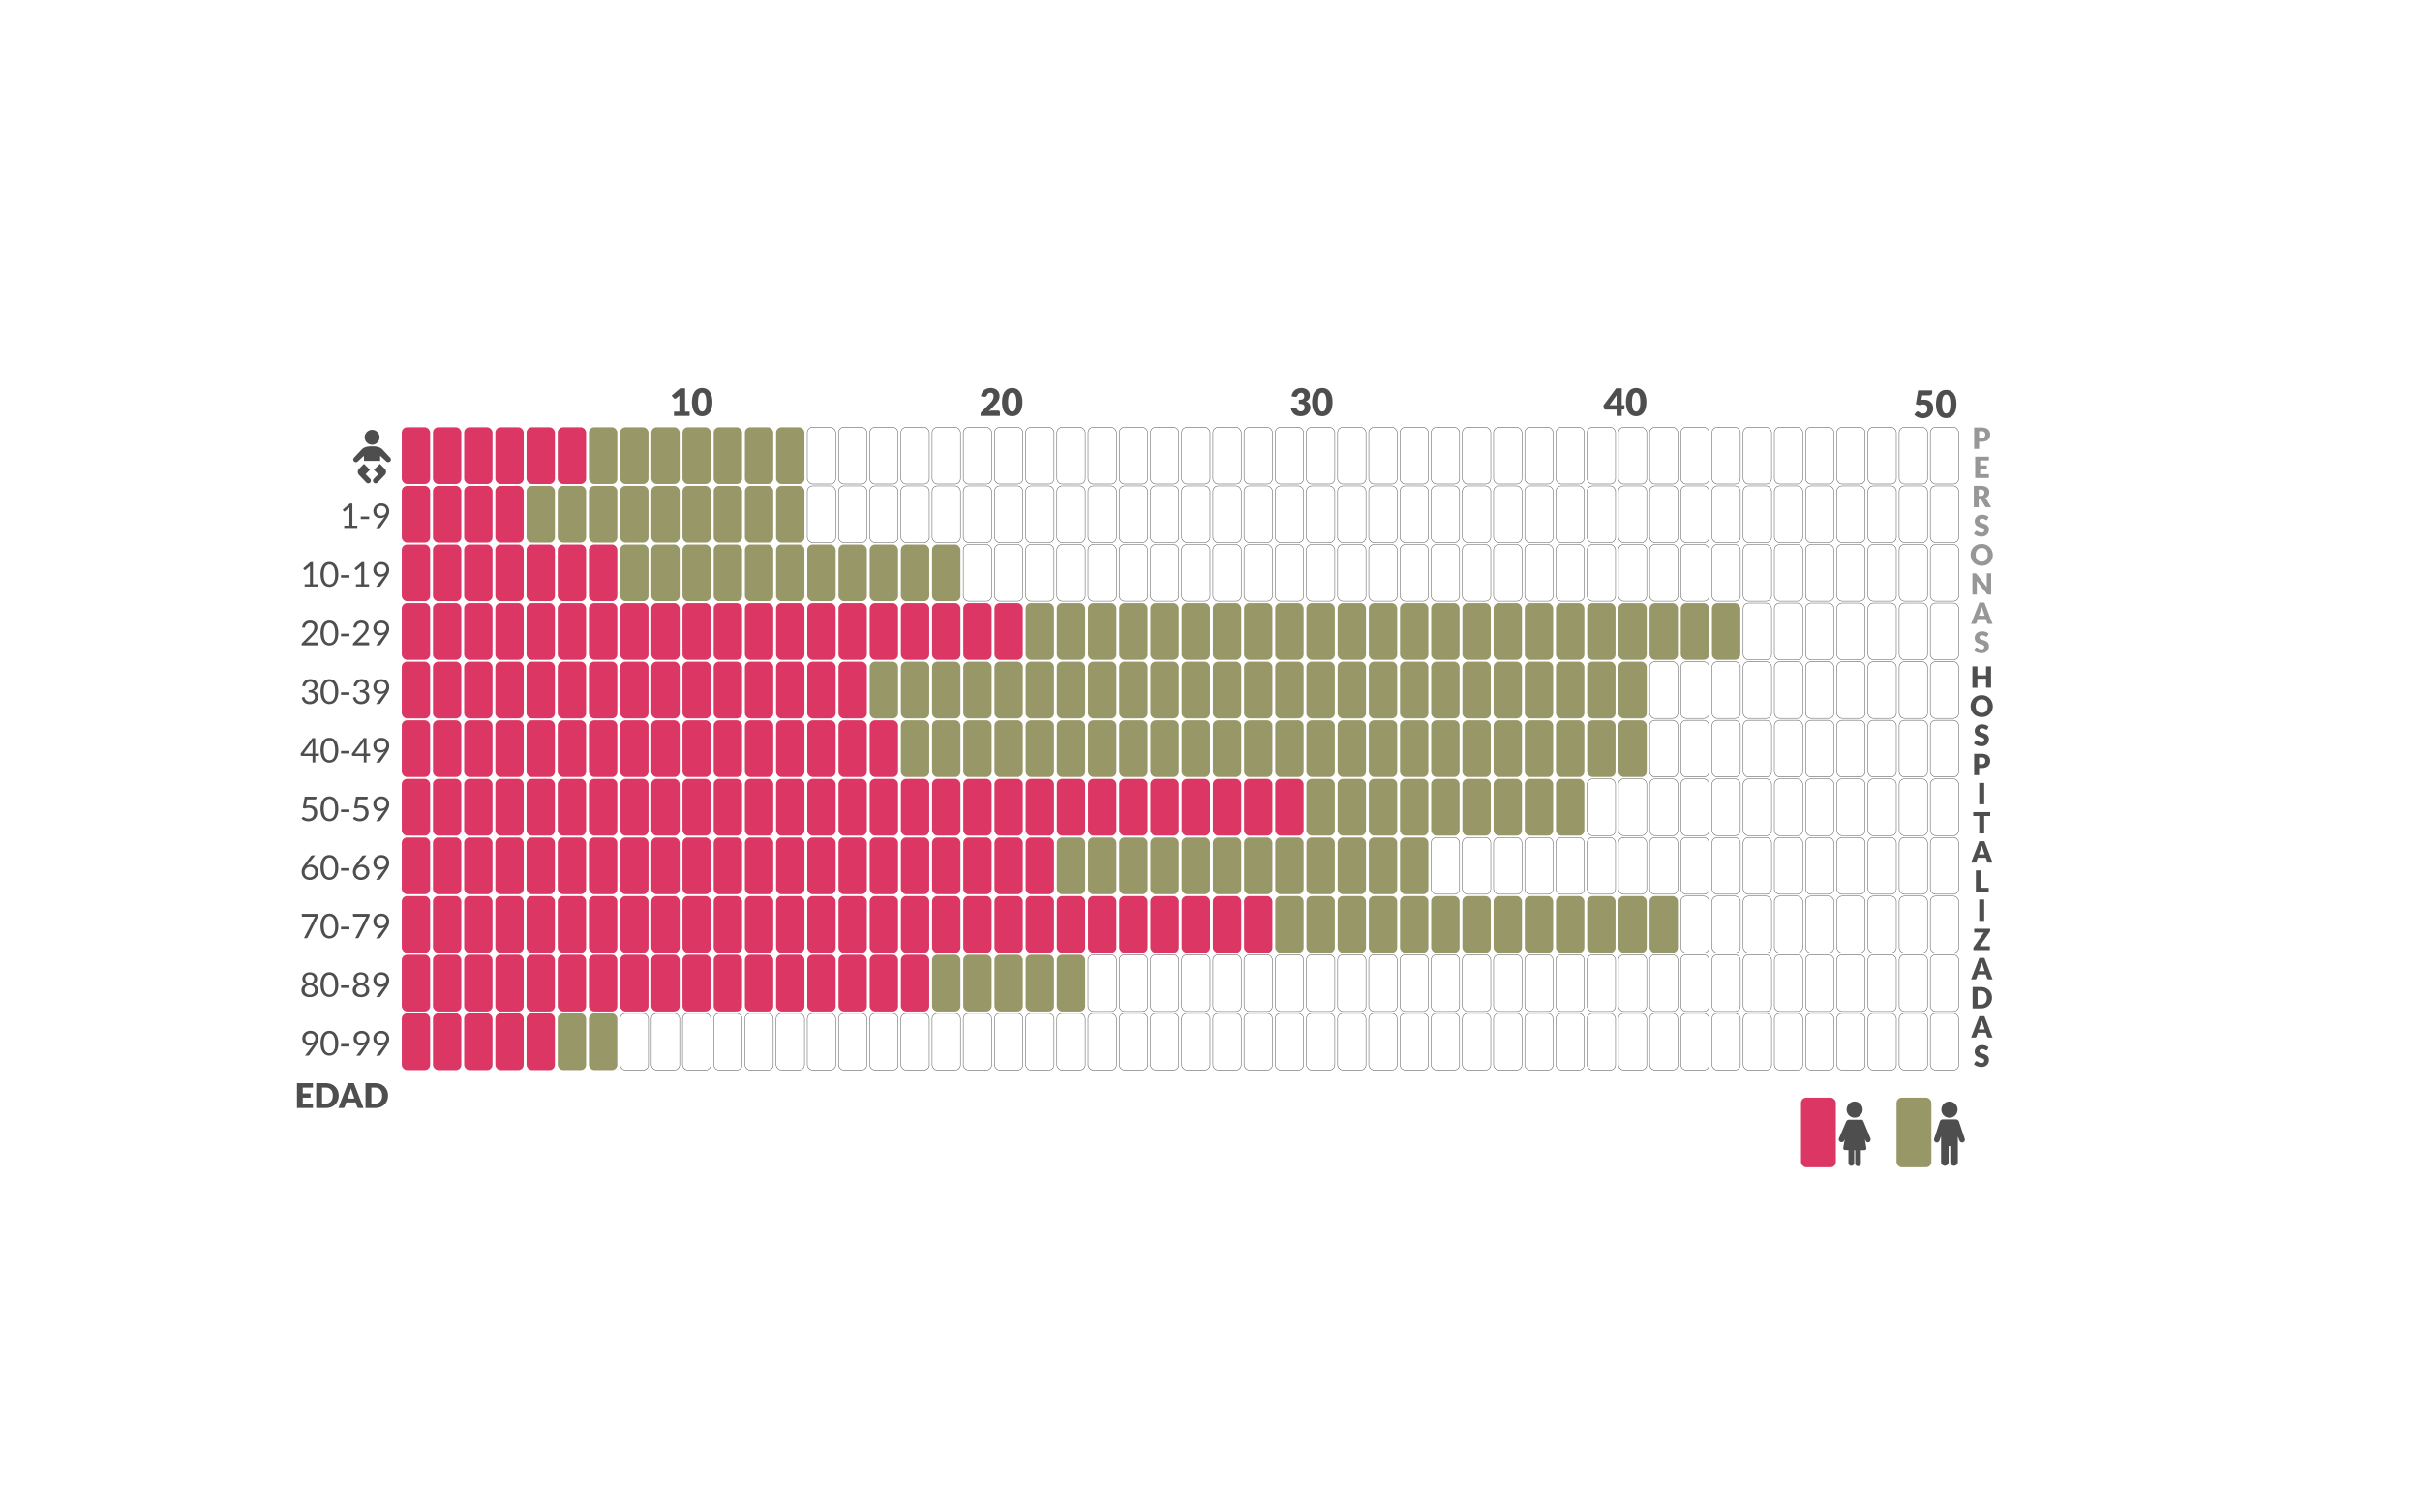 <svg id="Layer_1" data-name="Layer 1" xmlns="http://www.w3.org/2000/svg" viewBox="0 0 1280 800"><defs><style>.cls-1{fill:#db3664;}.cls-2{fill:#979768;}.cls-3{fill:none;stroke:#4e4e4e;stroke-miterlimit:10;stroke-width:0.25px;}.cls-4{fill:#4e4e4e;}.cls-5{fill:#979797;}</style></defs><title>hospitalizadoscontornos</title><rect class="cls-1" x="212.5" y="226" width="15" height="30" rx="2.83" ry="2.83"/><rect class="cls-1" x="212.5" y="257" width="15" height="30" rx="2.83" ry="2.83"/><rect class="cls-1" x="212.5" y="288" width="15" height="30" rx="2.83" ry="2.83"/><rect class="cls-1" x="212.5" y="319" width="15" height="30" rx="2.83" ry="2.83"/><rect class="cls-1" x="212.5" y="350" width="15" height="30" rx="2.83" ry="2.83"/><rect class="cls-1" x="212.5" y="381" width="15" height="30" rx="2.83" ry="2.83"/><rect class="cls-1" x="212.5" y="412" width="15" height="30" rx="2.83" ry="2.83"/><rect class="cls-1" x="212.5" y="443" width="15" height="30" rx="2.83" ry="2.83"/><rect class="cls-1" x="212.5" y="474" width="15" height="30" rx="2.83" ry="2.83"/><rect class="cls-1" x="212.5" y="505" width="15" height="30" rx="2.83" ry="2.83"/><rect class="cls-1" x="212.5" y="536" width="15" height="30" rx="2.83" ry="2.83"/><rect class="cls-1" x="229" y="226" width="15" height="30" rx="2.83" ry="2.83"/><rect class="cls-1" x="229" y="257" width="15" height="30" rx="2.83" ry="2.83"/><rect class="cls-1" x="229" y="288" width="15" height="30" rx="2.83" ry="2.83"/><rect class="cls-1" x="229" y="319" width="15" height="30" rx="2.83" ry="2.83"/><rect class="cls-1" x="229" y="350" width="15" height="30" rx="2.83" ry="2.83"/><rect class="cls-1" x="229" y="381" width="15" height="30" rx="2.83" ry="2.83"/><rect class="cls-1" x="229" y="412" width="15" height="30" rx="2.83" ry="2.83"/><rect class="cls-1" x="229" y="443" width="15" height="30" rx="2.83" ry="2.83"/><rect class="cls-1" x="229" y="474" width="15" height="30" rx="2.83" ry="2.83"/><rect class="cls-1" x="229" y="505" width="15" height="30" rx="2.83" ry="2.83"/><rect class="cls-1" x="229" y="536" width="15" height="30" rx="2.83" ry="2.83"/><rect class="cls-1" x="245.5" y="226" width="15" height="30" rx="2.83" ry="2.83"/><rect class="cls-1" x="245.5" y="257" width="15" height="30" rx="2.83" ry="2.83"/><rect class="cls-1" x="245.5" y="288" width="15" height="30" rx="2.83" ry="2.83"/><rect class="cls-1" x="245.5" y="319" width="15" height="30" rx="2.83" ry="2.83"/><rect class="cls-1" x="245.5" y="350" width="15" height="30" rx="2.83" ry="2.83"/><rect class="cls-1" x="245.5" y="381" width="15" height="30" rx="2.83" ry="2.83"/><rect class="cls-1" x="245.5" y="412" width="15" height="30" rx="2.83" ry="2.83"/><rect class="cls-1" x="245.5" y="443" width="15" height="30" rx="2.83" ry="2.83"/><rect class="cls-1" x="245.5" y="474" width="15" height="30" rx="2.83" ry="2.83"/><rect class="cls-1" x="245.5" y="505" width="15" height="30" rx="2.83" ry="2.83"/><rect class="cls-1" x="245.5" y="536" width="15" height="30" rx="2.83" ry="2.83"/><rect class="cls-1" x="262" y="226" width="15" height="30" rx="2.83" ry="2.83"/><rect class="cls-1" x="262" y="257" width="15" height="30" rx="2.83" ry="2.83"/><rect class="cls-1" x="262" y="288" width="15" height="30" rx="2.83" ry="2.83"/><rect class="cls-1" x="262" y="319" width="15" height="30" rx="2.83" ry="2.83"/><rect class="cls-1" x="262" y="350" width="15" height="30" rx="2.83" ry="2.83"/><rect class="cls-1" x="262" y="381" width="15" height="30" rx="2.83" ry="2.83"/><rect class="cls-1" x="262" y="412" width="15" height="30" rx="2.83" ry="2.83"/><rect class="cls-1" x="262" y="443" width="15" height="30" rx="2.83" ry="2.83"/><rect class="cls-1" x="262" y="474" width="15" height="30" rx="2.83" ry="2.83"/><rect class="cls-1" x="262" y="505" width="15" height="30" rx="2.83" ry="2.83"/><rect class="cls-1" x="262" y="536" width="15" height="30" rx="2.83" ry="2.83"/><rect class="cls-1" x="278.5" y="226" width="15" height="30" rx="2.83" ry="2.83"/><rect class="cls-2" x="278.5" y="257" width="15" height="30" rx="2.83" ry="2.83"/><rect class="cls-1" x="278.5" y="288" width="15" height="30" rx="2.83" ry="2.83"/><rect class="cls-1" x="278.5" y="319" width="15" height="30" rx="2.83" ry="2.83"/><rect class="cls-1" x="278.5" y="350" width="15" height="30" rx="2.83" ry="2.83"/><rect class="cls-1" x="278.5" y="381" width="15" height="30" rx="2.83" ry="2.83"/><rect class="cls-1" x="278.5" y="412" width="15" height="30" rx="2.83" ry="2.83"/><rect class="cls-1" x="278.5" y="443" width="15" height="30" rx="2.83" ry="2.83"/><rect class="cls-1" x="278.5" y="474" width="15" height="30" rx="2.83" ry="2.83"/><rect class="cls-1" x="278.5" y="505" width="15" height="30" rx="2.83" ry="2.83"/><rect class="cls-1" x="278.5" y="536" width="15" height="30" rx="2.83" ry="2.83"/><rect class="cls-1" x="295" y="226" width="15" height="30" rx="2.83" ry="2.83"/><rect class="cls-2" x="295" y="257" width="15" height="30" rx="2.83" ry="2.83"/><rect class="cls-1" x="295" y="288" width="15" height="30" rx="2.83" ry="2.83"/><rect class="cls-1" x="295" y="319" width="15" height="30" rx="2.83" ry="2.83"/><rect class="cls-1" x="295" y="350" width="15" height="30" rx="2.83" ry="2.83"/><rect class="cls-1" x="295" y="381" width="15" height="30" rx="2.83" ry="2.83"/><rect class="cls-1" x="295" y="412" width="15" height="30" rx="2.83" ry="2.83"/><rect class="cls-1" x="295" y="443" width="15" height="30" rx="2.83" ry="2.83"/><rect class="cls-1" x="295" y="474" width="15" height="30" rx="2.83" ry="2.83"/><rect class="cls-1" x="295" y="505" width="15" height="30" rx="2.83" ry="2.83"/><rect class="cls-2" x="295" y="536" width="15" height="30" rx="2.83" ry="2.83"/><rect class="cls-2" x="311.5" y="226" width="15" height="30" rx="2.83" ry="2.83"/><rect class="cls-2" x="311.5" y="257" width="15" height="30" rx="2.83" ry="2.83"/><rect class="cls-1" x="311.5" y="288" width="15" height="30" rx="2.83" ry="2.83"/><rect class="cls-1" x="311.5" y="319" width="15" height="30" rx="2.83" ry="2.83"/><rect class="cls-1" x="311.5" y="350" width="15" height="30" rx="2.83" ry="2.83"/><rect class="cls-1" x="311.5" y="381" width="15" height="30" rx="2.83" ry="2.83"/><rect class="cls-1" x="311.5" y="412" width="15" height="30" rx="2.83" ry="2.83"/><rect class="cls-1" x="311.5" y="443" width="15" height="30" rx="2.83" ry="2.83"/><rect class="cls-1" x="311.5" y="474" width="15" height="30" rx="2.83" ry="2.83"/><rect class="cls-1" x="311.5" y="505" width="15" height="30" rx="2.83" ry="2.83"/><rect class="cls-2" x="311.5" y="536" width="15" height="30" rx="2.83" ry="2.83"/><rect class="cls-2" x="328" y="226" width="15" height="30" rx="2.83" ry="2.83"/><rect class="cls-2" x="328" y="257" width="15" height="30" rx="2.83" ry="2.83"/><rect class="cls-2" x="328" y="288" width="15" height="30" rx="2.83" ry="2.83"/><rect class="cls-1" x="328" y="319" width="15" height="30" rx="2.83" ry="2.83"/><rect class="cls-1" x="328" y="350" width="15" height="30" rx="2.83" ry="2.83"/><rect class="cls-1" x="328" y="381" width="15" height="30" rx="2.83" ry="2.83"/><rect class="cls-1" x="328" y="412" width="15" height="30" rx="2.83" ry="2.83"/><rect class="cls-1" x="328" y="443" width="15" height="30" rx="2.83" ry="2.83"/><rect class="cls-1" x="328" y="474" width="15" height="30" rx="2.83" ry="2.83"/><rect class="cls-1" x="328" y="505" width="15" height="30" rx="2.83" ry="2.83"/><rect class="cls-3" x="328" y="536" width="15" height="30" rx="2.83" ry="2.83"/><rect class="cls-2" x="344.5" y="226" width="15" height="30" rx="2.83" ry="2.83"/><rect class="cls-2" x="344.5" y="257" width="15" height="30" rx="2.83" ry="2.83"/><rect class="cls-2" x="344.5" y="288" width="15" height="30" rx="2.83" ry="2.83"/><rect class="cls-1" x="344.5" y="319" width="15" height="30" rx="2.83" ry="2.83"/><rect class="cls-1" x="344.5" y="350" width="15" height="30" rx="2.83" ry="2.83"/><rect class="cls-1" x="344.5" y="381" width="15" height="30" rx="2.83" ry="2.83"/><rect class="cls-1" x="344.5" y="412" width="15" height="30" rx="2.83" ry="2.83"/><rect class="cls-1" x="344.5" y="443" width="15" height="30" rx="2.83" ry="2.83"/><rect class="cls-1" x="344.5" y="474" width="15" height="30" rx="2.83" ry="2.83"/><rect class="cls-1" x="344.5" y="505" width="15" height="30" rx="2.83" ry="2.83"/><rect class="cls-3" x="344.5" y="536" width="15" height="30" rx="2.83" ry="2.83"/><rect class="cls-2" x="361" y="226" width="15" height="30" rx="2.83" ry="2.83"/><rect class="cls-2" x="361" y="257" width="15" height="30" rx="2.83" ry="2.83"/><rect class="cls-2" x="361" y="288" width="15" height="30" rx="2.83" ry="2.83"/><rect class="cls-1" x="361" y="319" width="15" height="30" rx="2.83" ry="2.83"/><rect class="cls-1" x="361" y="350" width="15" height="30" rx="2.83" ry="2.83"/><rect class="cls-1" x="361" y="381" width="15" height="30" rx="2.83" ry="2.83"/><rect class="cls-1" x="361" y="412" width="15" height="30" rx="2.83" ry="2.83"/><rect class="cls-1" x="361" y="443" width="15" height="30" rx="2.83" ry="2.83"/><rect class="cls-1" x="361" y="474" width="15" height="30" rx="2.83" ry="2.83"/><rect class="cls-1" x="361" y="505" width="15" height="30" rx="2.83" ry="2.83"/><rect class="cls-3" x="361" y="536" width="15" height="30" rx="2.83" ry="2.83"/><rect class="cls-2" x="377.5" y="226" width="15" height="30" rx="2.83" ry="2.83"/><rect class="cls-2" x="377.5" y="257" width="15" height="30" rx="2.83" ry="2.83"/><rect class="cls-2" x="377.5" y="288" width="15" height="30" rx="2.83" ry="2.83"/><rect class="cls-1" x="377.5" y="319" width="15" height="30" rx="2.83" ry="2.83"/><rect class="cls-1" x="377.5" y="350" width="15" height="30" rx="2.83" ry="2.83"/><rect class="cls-1" x="377.5" y="381" width="15" height="30" rx="2.83" ry="2.83"/><rect class="cls-1" x="377.5" y="412" width="15" height="30" rx="2.83" ry="2.83"/><rect class="cls-1" x="377.5" y="443" width="15" height="30" rx="2.83" ry="2.83"/><rect class="cls-1" x="377.5" y="474" width="15" height="30" rx="2.83" ry="2.83"/><rect class="cls-1" x="377.5" y="505" width="15" height="30" rx="2.83" ry="2.83"/><rect class="cls-3" x="377.5" y="536" width="15" height="30" rx="2.83" ry="2.83"/><rect class="cls-2" x="394" y="226" width="15" height="30" rx="2.83" ry="2.83"/><rect class="cls-2" x="394" y="257" width="15" height="30" rx="2.83" ry="2.83"/><rect class="cls-2" x="394" y="288" width="15" height="30" rx="2.83" ry="2.83"/><rect class="cls-1" x="394" y="319" width="15" height="30" rx="2.83" ry="2.83"/><rect class="cls-1" x="394" y="350" width="15" height="30" rx="2.83" ry="2.83"/><rect class="cls-1" x="394" y="381" width="15" height="30" rx="2.83" ry="2.83"/><rect class="cls-1" x="394" y="412" width="15" height="30" rx="2.83" ry="2.83"/><rect class="cls-1" x="394" y="443" width="15" height="30" rx="2.83" ry="2.83"/><rect class="cls-1" x="394" y="474" width="15" height="30" rx="2.83" ry="2.83"/><rect class="cls-1" x="394" y="505" width="15" height="30" rx="2.83" ry="2.83"/><rect class="cls-3" x="394" y="536" width="15" height="30" rx="2.83" ry="2.83"/><rect class="cls-2" x="410.5" y="226" width="15" height="30" rx="2.83" ry="2.83"/><rect class="cls-2" x="410.5" y="257" width="15" height="30" rx="2.83" ry="2.83"/><rect class="cls-2" x="410.5" y="288" width="15" height="30" rx="2.83" ry="2.83"/><rect class="cls-1" x="410.5" y="319" width="15" height="30" rx="2.83" ry="2.83"/><rect class="cls-1" x="410.5" y="350" width="15" height="30" rx="2.83" ry="2.83"/><rect class="cls-1" x="410.5" y="381" width="15" height="30" rx="2.83" ry="2.83"/><rect class="cls-1" x="410.5" y="412" width="15" height="30" rx="2.83" ry="2.83"/><rect class="cls-1" x="410.5" y="443" width="15" height="30" rx="2.83" ry="2.83"/><rect class="cls-1" x="410.5" y="474" width="15" height="30" rx="2.83" ry="2.83"/><rect class="cls-1" x="410.5" y="505" width="15" height="30" rx="2.83" ry="2.83"/><rect class="cls-3" x="410.5" y="536" width="15" height="30" rx="2.83" ry="2.83"/><rect class="cls-3" x="427" y="226" width="15" height="30" rx="2.83" ry="2.83"/><rect class="cls-3" x="427" y="257" width="15" height="30" rx="2.83" ry="2.83"/><rect class="cls-2" x="427" y="288" width="15" height="30" rx="2.83" ry="2.83"/><rect class="cls-1" x="427" y="319" width="15" height="30" rx="2.83" ry="2.83"/><rect class="cls-1" x="427" y="350" width="15" height="30" rx="2.83" ry="2.83"/><rect class="cls-1" x="427" y="381" width="15" height="30" rx="2.83" ry="2.83"/><rect class="cls-1" x="427" y="412" width="15" height="30" rx="2.83" ry="2.83"/><rect class="cls-1" x="427" y="443" width="15" height="30" rx="2.83" ry="2.83"/><rect class="cls-1" x="427" y="474" width="15" height="30" rx="2.83" ry="2.83"/><rect class="cls-1" x="427" y="505" width="15" height="30" rx="2.83" ry="2.83"/><rect class="cls-3" x="427" y="536" width="15" height="30" rx="2.83" ry="2.83"/><rect class="cls-3" x="443.5" y="226" width="15" height="30" rx="2.83" ry="2.83"/><rect class="cls-3" x="443.5" y="257" width="15" height="30" rx="2.83" ry="2.83"/><rect class="cls-2" x="443.5" y="288" width="15" height="30" rx="2.83" ry="2.83"/><rect class="cls-1" x="443.5" y="319" width="15" height="30" rx="2.83" ry="2.83"/><rect class="cls-1" x="443.5" y="350" width="15" height="30" rx="2.83" ry="2.83"/><rect class="cls-1" x="443.5" y="381" width="15" height="30" rx="2.83" ry="2.83"/><rect class="cls-1" x="443.5" y="412" width="15" height="30" rx="2.83" ry="2.83"/><rect class="cls-1" x="443.5" y="443" width="15" height="30" rx="2.83" ry="2.83"/><rect class="cls-1" x="443.5" y="474" width="15" height="30" rx="2.83" ry="2.83"/><rect class="cls-1" x="443.5" y="505" width="15" height="30" rx="2.83" ry="2.83"/><rect class="cls-3" x="443.5" y="536" width="15" height="30" rx="2.83" ry="2.83"/><rect class="cls-3" x="460" y="226" width="15" height="30" rx="2.83" ry="2.83"/><rect class="cls-3" x="460" y="257" width="15" height="30" rx="2.83" ry="2.83"/><rect class="cls-2" x="460" y="288" width="15" height="30" rx="2.83" ry="2.83"/><rect class="cls-1" x="460" y="319" width="15" height="30" rx="2.83" ry="2.83"/><rect class="cls-2" x="460" y="350" width="15" height="30" rx="2.83" ry="2.83"/><rect class="cls-1" x="460" y="381" width="15" height="30" rx="2.83" ry="2.83"/><rect class="cls-1" x="460" y="412" width="15" height="30" rx="2.83" ry="2.83"/><rect class="cls-1" x="460" y="443" width="15" height="30" rx="2.83" ry="2.83"/><rect class="cls-1" x="460" y="474" width="15" height="30" rx="2.83" ry="2.83"/><rect class="cls-1" x="460" y="505" width="15" height="30" rx="2.83" ry="2.83"/><rect class="cls-3" x="460" y="536" width="15" height="30" rx="2.83" ry="2.83"/><rect class="cls-3" x="476.5" y="226" width="15" height="30" rx="2.83" ry="2.83"/><rect class="cls-3" x="476.5" y="257" width="15" height="30" rx="2.83" ry="2.83"/><rect class="cls-2" x="476.5" y="288" width="15" height="30" rx="2.83" ry="2.83"/><rect class="cls-1" x="476.5" y="319" width="15" height="30" rx="2.83" ry="2.83"/><rect class="cls-2" x="476.5" y="350" width="15" height="30" rx="2.83" ry="2.83"/><rect class="cls-2" x="476.5" y="381" width="15" height="30" rx="2.83" ry="2.83"/><rect class="cls-1" x="476.5" y="412" width="15" height="30" rx="2.83" ry="2.83"/><rect class="cls-1" x="476.5" y="443" width="15" height="30" rx="2.83" ry="2.83"/><rect class="cls-1" x="476.5" y="474" width="15" height="30" rx="2.83" ry="2.83"/><rect class="cls-1" x="476.5" y="505" width="15" height="30" rx="2.83" ry="2.83"/><rect class="cls-3" x="476.5" y="536" width="15" height="30" rx="2.83" ry="2.83"/><rect class="cls-3" x="493" y="226" width="15" height="30" rx="2.83" ry="2.83"/><rect class="cls-3" x="493" y="257" width="15" height="30" rx="2.83" ry="2.83"/><rect class="cls-2" x="493" y="288" width="15" height="30" rx="2.83" ry="2.83"/><rect class="cls-1" x="493" y="319" width="15" height="30" rx="2.83" ry="2.83"/><rect class="cls-2" x="493" y="350" width="15" height="30" rx="2.83" ry="2.83"/><rect class="cls-2" x="493" y="381" width="15" height="30" rx="2.83" ry="2.83"/><rect class="cls-1" x="493" y="412" width="15" height="30" rx="2.83" ry="2.83"/><rect class="cls-1" x="493" y="443" width="15" height="30" rx="2.83" ry="2.83"/><rect class="cls-1" x="493" y="474" width="15" height="30" rx="2.83" ry="2.83"/><rect class="cls-2" x="493" y="505" width="15" height="30" rx="2.83" ry="2.83"/><rect class="cls-3" x="493" y="536" width="15" height="30" rx="2.83" ry="2.83"/><rect class="cls-3" x="509.5" y="226" width="15" height="30" rx="2.83" ry="2.83"/><rect class="cls-3" x="509.5" y="257" width="15" height="30" rx="2.83" ry="2.83"/><rect class="cls-3" x="509.5" y="288" width="15" height="30" rx="2.83" ry="2.83"/><rect class="cls-1" x="509.5" y="319" width="15" height="30" rx="2.83" ry="2.83"/><rect class="cls-2" x="509.5" y="350" width="15" height="30" rx="2.83" ry="2.83"/><rect class="cls-2" x="509.5" y="381" width="15" height="30" rx="2.83" ry="2.83"/><rect class="cls-1" x="509.5" y="412" width="15" height="30" rx="2.83" ry="2.83"/><rect class="cls-1" x="509.5" y="443" width="15" height="30" rx="2.83" ry="2.83"/><rect class="cls-1" x="509.5" y="474" width="15" height="30" rx="2.83" ry="2.83"/><rect class="cls-2" x="509.5" y="505" width="15" height="30" rx="2.83" ry="2.83"/><rect class="cls-3" x="509.5" y="536" width="15" height="30" rx="2.83" ry="2.83"/><rect class="cls-3" x="526" y="226" width="15" height="30" rx="2.83" ry="2.83"/><rect class="cls-3" x="526" y="257" width="15" height="30" rx="2.83" ry="2.83"/><rect class="cls-3" x="526" y="288" width="15" height="30" rx="2.83" ry="2.83"/><rect class="cls-1" x="526" y="319" width="15" height="30" rx="2.83" ry="2.83"/><rect class="cls-2" x="526" y="350" width="15" height="30" rx="2.83" ry="2.83"/><rect class="cls-2" x="526" y="381" width="15" height="30" rx="2.83" ry="2.83"/><rect class="cls-1" x="526" y="412" width="15" height="30" rx="2.83" ry="2.83"/><rect class="cls-1" x="526" y="443" width="15" height="30" rx="2.83" ry="2.83"/><rect class="cls-1" x="526" y="474" width="15" height="30" rx="2.83" ry="2.83"/><rect class="cls-2" x="526" y="505" width="15" height="30" rx="2.83" ry="2.83"/><rect class="cls-3" x="526" y="536" width="15" height="30" rx="2.83" ry="2.83"/><rect class="cls-3" x="542.5" y="226" width="15" height="30" rx="2.83" ry="2.83"/><rect class="cls-3" x="542.5" y="257" width="15" height="30" rx="2.83" ry="2.83"/><rect class="cls-3" x="542.5" y="288" width="15" height="30" rx="2.83" ry="2.83"/><rect class="cls-2" x="542.5" y="319" width="15" height="30" rx="2.83" ry="2.83"/><rect class="cls-2" x="542.5" y="350" width="15" height="30" rx="2.83" ry="2.83"/><rect class="cls-2" x="542.5" y="381" width="15" height="30" rx="2.83" ry="2.83"/><rect class="cls-1" x="542.5" y="412" width="15" height="30" rx="2.83" ry="2.83"/><rect class="cls-1" x="542.5" y="443" width="15" height="30" rx="2.83" ry="2.83"/><rect class="cls-1" x="542.5" y="474" width="15" height="30" rx="2.83" ry="2.83"/><rect class="cls-2" x="542.5" y="505" width="15" height="30" rx="2.83" ry="2.83"/><rect class="cls-3" x="542.5" y="536" width="15" height="30" rx="2.83" ry="2.83"/><rect class="cls-3" x="559" y="226" width="15" height="30" rx="2.83" ry="2.83"/><rect class="cls-3" x="559" y="257" width="15" height="30" rx="2.83" ry="2.83"/><rect class="cls-3" x="559" y="288" width="15" height="30" rx="2.83" ry="2.83"/><rect class="cls-2" x="559" y="319" width="15" height="30" rx="2.83" ry="2.83"/><rect class="cls-2" x="559" y="350" width="15" height="30" rx="2.83" ry="2.83"/><rect class="cls-2" x="559" y="381" width="15" height="30" rx="2.83" ry="2.83"/><rect class="cls-1" x="559" y="412" width="15" height="30" rx="2.83" ry="2.83"/><rect class="cls-2" x="559" y="443" width="15" height="30" rx="2.83" ry="2.83"/><rect class="cls-1" x="559" y="474" width="15" height="30" rx="2.83" ry="2.83"/><rect class="cls-2" x="559" y="505" width="15" height="30" rx="2.83" ry="2.83"/><rect class="cls-3" x="559" y="536" width="15" height="30" rx="2.83" ry="2.83"/><rect class="cls-3" x="575.5" y="226" width="15" height="30" rx="2.83" ry="2.83"/><rect class="cls-3" x="575.5" y="257" width="15" height="30" rx="2.83" ry="2.83"/><rect class="cls-3" x="575.5" y="288" width="15" height="30" rx="2.83" ry="2.83"/><rect class="cls-2" x="575.5" y="319" width="15" height="30" rx="2.83" ry="2.83"/><rect class="cls-2" x="575.5" y="350" width="15" height="30" rx="2.83" ry="2.83"/><rect class="cls-2" x="575.5" y="381" width="15" height="30" rx="2.83" ry="2.83"/><rect class="cls-1" x="575.5" y="412" width="15" height="30" rx="2.83" ry="2.83"/><rect class="cls-2" x="575.5" y="443" width="15" height="30" rx="2.83" ry="2.83"/><rect class="cls-1" x="575.5" y="474" width="15" height="30" rx="2.83" ry="2.83"/><rect class="cls-3" x="575.5" y="505" width="15" height="30" rx="2.83" ry="2.83"/><rect class="cls-3" x="575.5" y="536" width="15" height="30" rx="2.83" ry="2.83"/><rect class="cls-3" x="592" y="226" width="15" height="30" rx="2.83" ry="2.83"/><rect class="cls-3" x="592" y="257" width="15" height="30" rx="2.83" ry="2.83"/><rect class="cls-3" x="592" y="288" width="15" height="30" rx="2.83" ry="2.83"/><rect class="cls-2" x="592" y="319" width="15" height="30" rx="2.83" ry="2.83"/><rect class="cls-2" x="592" y="350" width="15" height="30" rx="2.83" ry="2.83"/><rect class="cls-2" x="592" y="381" width="15" height="30" rx="2.83" ry="2.83"/><rect class="cls-1" x="592" y="412" width="15" height="30" rx="2.83" ry="2.83"/><rect class="cls-2" x="592" y="443" width="15" height="30" rx="2.83" ry="2.83"/><rect class="cls-1" x="592" y="474" width="15" height="30" rx="2.83" ry="2.83"/><rect class="cls-3" x="592" y="505" width="15" height="30" rx="2.83" ry="2.83"/><rect class="cls-3" x="592" y="536" width="15" height="30" rx="2.83" ry="2.83"/><rect class="cls-3" x="608.5" y="226" width="15" height="30" rx="2.83" ry="2.83"/><rect class="cls-3" x="608.5" y="257" width="15" height="30" rx="2.83" ry="2.83"/><rect class="cls-3" x="608.5" y="288" width="15" height="30" rx="2.83" ry="2.83"/><rect class="cls-2" x="608.5" y="319" width="15" height="30" rx="2.83" ry="2.83"/><rect class="cls-2" x="608.5" y="350" width="15" height="30" rx="2.83" ry="2.83"/><rect class="cls-2" x="608.5" y="381" width="15" height="30" rx="2.83" ry="2.83"/><rect class="cls-1" x="608.5" y="412" width="15" height="30" rx="2.83" ry="2.83"/><rect class="cls-2" x="608.5" y="443" width="15" height="30" rx="2.83" ry="2.83"/><rect class="cls-1" x="608.5" y="474" width="15" height="30" rx="2.83" ry="2.83"/><rect class="cls-3" x="608.5" y="505" width="15" height="30" rx="2.83" ry="2.83"/><rect class="cls-3" x="608.5" y="536" width="15" height="30" rx="2.83" ry="2.83"/><rect class="cls-3" x="625" y="226" width="15" height="30" rx="2.83" ry="2.83"/><rect class="cls-3" x="625" y="257" width="15" height="30" rx="2.83" ry="2.83"/><rect class="cls-3" x="625" y="288" width="15" height="30" rx="2.83" ry="2.83"/><rect class="cls-2" x="625" y="319" width="15" height="30" rx="2.83" ry="2.83"/><rect class="cls-2" x="625" y="350" width="15" height="30" rx="2.83" ry="2.83"/><rect class="cls-2" x="625" y="381" width="15" height="30" rx="2.83" ry="2.83"/><rect class="cls-1" x="625" y="412" width="15" height="30" rx="2.83" ry="2.83"/><rect class="cls-2" x="625" y="443" width="15" height="30" rx="2.83" ry="2.83"/><rect class="cls-1" x="625" y="474" width="15" height="30" rx="2.83" ry="2.83"/><rect class="cls-3" x="625" y="505" width="15" height="30" rx="2.83" ry="2.83"/><rect class="cls-3" x="625" y="536" width="15" height="30" rx="2.83" ry="2.83"/><rect class="cls-3" x="641.5" y="226" width="15" height="30" rx="2.83" ry="2.83"/><rect class="cls-3" x="641.5" y="257" width="15" height="30" rx="2.83" ry="2.83"/><rect class="cls-3" x="641.5" y="288" width="15" height="30" rx="2.83" ry="2.83"/><rect class="cls-2" x="641.5" y="319" width="15" height="30" rx="2.83" ry="2.83"/><rect class="cls-2" x="641.5" y="350" width="15" height="30" rx="2.83" ry="2.83"/><rect class="cls-2" x="641.5" y="381" width="15" height="30" rx="2.83" ry="2.83"/><rect class="cls-1" x="641.5" y="412" width="15" height="30" rx="2.83" ry="2.83"/><rect class="cls-2" x="641.5" y="443" width="15" height="30" rx="2.83" ry="2.83"/><rect class="cls-1" x="641.5" y="474" width="15" height="30" rx="2.83" ry="2.83"/><rect class="cls-3" x="641.5" y="505" width="15" height="30" rx="2.83" ry="2.83"/><rect class="cls-3" x="641.5" y="536" width="15" height="30" rx="2.83" ry="2.83"/><rect class="cls-3" x="658" y="226" width="15" height="30" rx="2.83" ry="2.83"/><rect class="cls-3" x="658" y="257" width="15" height="30" rx="2.83" ry="2.83"/><rect class="cls-3" x="658" y="288" width="15" height="30" rx="2.83" ry="2.83"/><rect class="cls-2" x="658" y="319" width="15" height="30" rx="2.83" ry="2.83"/><rect class="cls-2" x="658" y="350" width="15" height="30" rx="2.83" ry="2.83"/><rect class="cls-2" x="658" y="381" width="15" height="30" rx="2.83" ry="2.83"/><rect class="cls-1" x="658" y="412" width="15" height="30" rx="2.83" ry="2.83"/><rect class="cls-2" x="658" y="443" width="15" height="30" rx="2.83" ry="2.83"/><rect class="cls-1" x="658" y="474" width="15" height="30" rx="2.83" ry="2.83"/><rect class="cls-3" x="658" y="505" width="15" height="30" rx="2.83" ry="2.83"/><rect class="cls-3" x="658" y="536" width="15" height="30" rx="2.83" ry="2.83"/><rect class="cls-3" x="674.5" y="226" width="15" height="30" rx="2.83" ry="2.83"/><rect class="cls-3" x="674.5" y="257" width="15" height="30" rx="2.83" ry="2.83"/><rect class="cls-3" x="674.5" y="288" width="15" height="30" rx="2.83" ry="2.83"/><rect class="cls-2" x="674.5" y="319" width="15" height="30" rx="2.83" ry="2.83"/><rect class="cls-2" x="674.5" y="350" width="15" height="30" rx="2.83" ry="2.83"/><rect class="cls-2" x="674.5" y="381" width="15" height="30" rx="2.83" ry="2.83"/><rect class="cls-1" x="674.5" y="412" width="15" height="30" rx="2.83" ry="2.83"/><rect class="cls-2" x="674.5" y="443" width="15" height="30" rx="2.83" ry="2.83"/><rect class="cls-2" x="674.5" y="474" width="15" height="30" rx="2.83" ry="2.83"/><rect class="cls-3" x="674.5" y="505" width="15" height="30" rx="2.83" ry="2.83"/><rect class="cls-3" x="674.5" y="536" width="15" height="30" rx="2.83" ry="2.83"/><rect class="cls-3" x="691" y="226" width="15" height="30" rx="2.83" ry="2.83"/><rect class="cls-3" x="691" y="257" width="15" height="30" rx="2.83" ry="2.83"/><rect class="cls-3" x="691" y="288" width="15" height="30" rx="2.83" ry="2.83"/><rect class="cls-2" x="691" y="319" width="15" height="30" rx="2.83" ry="2.83"/><rect class="cls-2" x="691" y="350" width="15" height="30" rx="2.83" ry="2.83"/><rect class="cls-2" x="691" y="381" width="15" height="30" rx="2.83" ry="2.83"/><rect class="cls-2" x="691" y="412" width="15" height="30" rx="2.83" ry="2.83"/><rect class="cls-2" x="691" y="443" width="15" height="30" rx="2.83" ry="2.83"/><rect class="cls-2" x="691" y="474" width="15" height="30" rx="2.83" ry="2.83"/><rect class="cls-3" x="691" y="505" width="15" height="30" rx="2.83" ry="2.83"/><rect class="cls-3" x="691" y="536" width="15" height="30" rx="2.83" ry="2.83"/><rect class="cls-3" x="707.5" y="226" width="15" height="30" rx="2.83" ry="2.83"/><rect class="cls-3" x="707.5" y="257" width="15" height="30" rx="2.83" ry="2.83"/><rect class="cls-3" x="707.5" y="288" width="15" height="30" rx="2.83" ry="2.83"/><rect class="cls-2" x="707.5" y="319" width="15" height="30" rx="2.83" ry="2.83"/><rect class="cls-2" x="707.5" y="350" width="15" height="30" rx="2.83" ry="2.83"/><rect class="cls-2" x="707.5" y="381" width="15" height="30" rx="2.83" ry="2.83"/><rect class="cls-2" x="707.5" y="412" width="15" height="30" rx="2.83" ry="2.83"/><rect class="cls-2" x="707.5" y="443" width="15" height="30" rx="2.83" ry="2.83"/><rect class="cls-2" x="707.5" y="474" width="15" height="30" rx="2.83" ry="2.83"/><rect class="cls-3" x="707.5" y="505" width="15" height="30" rx="2.83" ry="2.83"/><rect class="cls-3" x="707.5" y="536" width="15" height="30" rx="2.83" ry="2.83"/><rect class="cls-3" x="724" y="226" width="15" height="30" rx="2.83" ry="2.83"/><rect class="cls-3" x="724" y="257" width="15" height="30" rx="2.83" ry="2.83"/><rect class="cls-3" x="724" y="288" width="15" height="30" rx="2.83" ry="2.83"/><rect class="cls-2" x="724" y="319" width="15" height="30" rx="2.83" ry="2.83"/><rect class="cls-2" x="724" y="350" width="15" height="30" rx="2.83" ry="2.83"/><rect class="cls-2" x="724" y="381" width="15" height="30" rx="2.83" ry="2.83"/><rect class="cls-2" x="724" y="412" width="15" height="30" rx="2.83" ry="2.83"/><rect class="cls-2" x="724" y="443" width="15" height="30" rx="2.83" ry="2.83"/><rect class="cls-2" x="724" y="474" width="15" height="30" rx="2.83" ry="2.83"/><rect class="cls-3" x="724" y="505" width="15" height="30" rx="2.83" ry="2.83"/><rect class="cls-3" x="724" y="536" width="15" height="30" rx="2.83" ry="2.83"/><rect class="cls-3" x="740.5" y="226" width="15" height="30" rx="2.83" ry="2.83"/><rect class="cls-3" x="740.5" y="257" width="15" height="30" rx="2.83" ry="2.83"/><rect class="cls-3" x="740.5" y="288" width="15" height="30" rx="2.83" ry="2.83"/><rect class="cls-2" x="740.5" y="319" width="15" height="30" rx="2.83" ry="2.83"/><rect class="cls-2" x="740.5" y="350" width="15" height="30" rx="2.83" ry="2.83"/><rect class="cls-2" x="740.5" y="381" width="15" height="30" rx="2.83" ry="2.83"/><rect class="cls-2" x="740.5" y="412" width="15" height="30" rx="2.83" ry="2.83"/><rect class="cls-2" x="740.5" y="443" width="15" height="30" rx="2.83" ry="2.83"/><rect class="cls-2" x="740.5" y="474" width="15" height="30" rx="2.83" ry="2.83"/><rect class="cls-3" x="740.5" y="505" width="15" height="30" rx="2.83" ry="2.83"/><rect class="cls-3" x="740.5" y="536" width="15" height="30" rx="2.83" ry="2.83"/><rect class="cls-3" x="757" y="226" width="15" height="30" rx="2.83" ry="2.83"/><rect class="cls-3" x="757" y="257" width="15" height="30" rx="2.83" ry="2.83"/><rect class="cls-3" x="757" y="288" width="15" height="30" rx="2.83" ry="2.83"/><rect class="cls-2" x="757" y="319" width="15" height="30" rx="2.83" ry="2.83"/><rect class="cls-2" x="757" y="350" width="15" height="30" rx="2.83" ry="2.83"/><rect class="cls-2" x="757" y="381" width="15" height="30" rx="2.83" ry="2.83"/><rect class="cls-2" x="757" y="412" width="15" height="30" rx="2.83" ry="2.83"/><rect class="cls-3" x="757" y="443" width="15" height="30" rx="2.83" ry="2.83"/><rect class="cls-2" x="757" y="474" width="15" height="30" rx="2.83" ry="2.83"/><rect class="cls-3" x="757" y="505" width="15" height="30" rx="2.83" ry="2.83"/><rect class="cls-3" x="757" y="536" width="15" height="30" rx="2.83" ry="2.83"/><rect class="cls-3" x="773.5" y="226" width="15" height="30" rx="2.83" ry="2.83"/><rect class="cls-3" x="773.5" y="257" width="15" height="30" rx="2.83" ry="2.83"/><rect class="cls-3" x="773.5" y="288" width="15" height="30" rx="2.83" ry="2.83"/><rect class="cls-2" x="773.5" y="319" width="15" height="30" rx="2.83" ry="2.83"/><rect class="cls-2" x="773.5" y="350" width="15" height="30" rx="2.83" ry="2.83"/><rect class="cls-2" x="773.5" y="381" width="15" height="30" rx="2.83" ry="2.83"/><rect class="cls-2" x="773.5" y="412" width="15" height="30" rx="2.83" ry="2.83"/><rect class="cls-3" x="773.5" y="443" width="15" height="30" rx="2.83" ry="2.83"/><rect class="cls-2" x="773.5" y="474" width="15" height="30" rx="2.83" ry="2.83"/><rect class="cls-3" x="773.5" y="505" width="15" height="30" rx="2.83" ry="2.83"/><rect class="cls-3" x="773.5" y="536" width="15" height="30" rx="2.83" ry="2.83"/><rect class="cls-3" x="790" y="226" width="15" height="30" rx="2.83" ry="2.83"/><rect class="cls-3" x="790" y="257" width="15" height="30" rx="2.83" ry="2.83"/><rect class="cls-3" x="790" y="288" width="15" height="30" rx="2.83" ry="2.83"/><rect class="cls-2" x="790" y="319" width="15" height="30" rx="2.83" ry="2.83"/><rect class="cls-2" x="790" y="350" width="15" height="30" rx="2.83" ry="2.83"/><rect class="cls-2" x="790" y="381" width="15" height="30" rx="2.83" ry="2.83"/><rect class="cls-2" x="790" y="412" width="15" height="30" rx="2.83" ry="2.83"/><rect class="cls-3" x="790" y="443" width="15" height="30" rx="2.83" ry="2.83"/><rect class="cls-2" x="790" y="474" width="15" height="30" rx="2.83" ry="2.83"/><rect class="cls-3" x="790" y="505" width="15" height="30" rx="2.83" ry="2.83"/><rect class="cls-3" x="790" y="536" width="15" height="30" rx="2.83" ry="2.83"/><rect class="cls-3" x="806.5" y="226" width="15" height="30" rx="2.83" ry="2.83"/><rect class="cls-3" x="806.5" y="257" width="15" height="30" rx="2.83" ry="2.83"/><rect class="cls-3" x="806.5" y="288" width="15" height="30" rx="2.83" ry="2.83"/><rect class="cls-2" x="806.5" y="319" width="15" height="30" rx="2.83" ry="2.83"/><rect class="cls-2" x="806.5" y="350" width="15" height="30" rx="2.83" ry="2.83"/><rect class="cls-2" x="806.5" y="381" width="15" height="30" rx="2.83" ry="2.83"/><rect class="cls-2" x="806.5" y="412" width="15" height="30" rx="2.83" ry="2.83"/><rect class="cls-3" x="806.5" y="443" width="15" height="30" rx="2.83" ry="2.83"/><rect class="cls-2" x="806.5" y="474" width="15" height="30" rx="2.83" ry="2.83"/><rect class="cls-3" x="806.5" y="505" width="15" height="30" rx="2.83" ry="2.83"/><rect class="cls-3" x="806.5" y="536" width="15" height="30" rx="2.83" ry="2.83"/><rect class="cls-3" x="823" y="226" width="15" height="30" rx="2.83" ry="2.83"/><rect class="cls-3" x="823" y="257" width="15" height="30" rx="2.83" ry="2.83"/><rect class="cls-3" x="823" y="288" width="15" height="30" rx="2.83" ry="2.83"/><rect class="cls-2" x="823" y="319" width="15" height="30" rx="2.83" ry="2.83"/><rect class="cls-2" x="823" y="350" width="15" height="30" rx="2.83" ry="2.83"/><rect class="cls-2" x="823" y="381" width="15" height="30" rx="2.83" ry="2.83"/><rect class="cls-2" x="823" y="412" width="15" height="30" rx="2.83" ry="2.83"/><rect class="cls-3" x="823" y="443" width="15" height="30" rx="2.83" ry="2.83"/><rect class="cls-2" x="823" y="474" width="15" height="30" rx="2.83" ry="2.83"/><rect class="cls-3" x="823" y="505" width="15" height="30" rx="2.83" ry="2.83"/><rect class="cls-3" x="823" y="536" width="15" height="30" rx="2.83" ry="2.83"/><rect class="cls-3" x="839.5" y="226" width="15" height="30" rx="2.83" ry="2.83"/><rect class="cls-3" x="839.5" y="257" width="15" height="30" rx="2.83" ry="2.83"/><rect class="cls-3" x="839.5" y="288" width="15" height="30" rx="2.83" ry="2.83"/><rect class="cls-2" x="839.5" y="319" width="15" height="30" rx="2.83" ry="2.83"/><rect class="cls-2" x="839.5" y="350" width="15" height="30" rx="2.83" ry="2.83"/><rect class="cls-2" x="839.5" y="381" width="15" height="30" rx="2.83" ry="2.83"/><rect class="cls-3" x="839.5" y="412" width="15" height="30" rx="2.83" ry="2.83"/><rect class="cls-3" x="839.5" y="443" width="15" height="30" rx="2.83" ry="2.83"/><rect class="cls-2" x="839.5" y="474" width="15" height="30" rx="2.83" ry="2.83"/><rect class="cls-3" x="839.5" y="505" width="15" height="30" rx="2.83" ry="2.83"/><rect class="cls-3" x="839.5" y="536" width="15" height="30" rx="2.83" ry="2.83"/><rect class="cls-3" x="856" y="226" width="15" height="30" rx="2.83" ry="2.83"/><rect class="cls-3" x="856" y="257" width="15" height="30" rx="2.83" ry="2.83"/><rect class="cls-3" x="856" y="288" width="15" height="30" rx="2.83" ry="2.83"/><rect class="cls-2" x="856" y="319" width="15" height="30" rx="2.83" ry="2.83"/><rect class="cls-2" x="856" y="350" width="15" height="30" rx="2.83" ry="2.83"/><rect class="cls-2" x="856" y="381" width="15" height="30" rx="2.83" ry="2.83"/><rect class="cls-3" x="856" y="412" width="15" height="30" rx="2.83" ry="2.83"/><rect class="cls-3" x="856" y="443" width="15" height="30" rx="2.83" ry="2.83"/><rect class="cls-2" x="856" y="474" width="15" height="30" rx="2.83" ry="2.83"/><rect class="cls-3" x="856" y="505" width="15" height="30" rx="2.83" ry="2.83"/><rect class="cls-3" x="856" y="536" width="15" height="30" rx="2.83" ry="2.83"/><rect class="cls-3" x="872.5" y="226" width="15" height="30" rx="2.83" ry="2.83"/><rect class="cls-3" x="872.5" y="257" width="15" height="30" rx="2.83" ry="2.83"/><rect class="cls-3" x="872.5" y="288" width="15" height="30" rx="2.83" ry="2.83"/><rect class="cls-2" x="872.5" y="319" width="15" height="30" rx="2.83" ry="2.83"/><rect class="cls-3" x="872.5" y="350" width="15" height="30" rx="2.83" ry="2.83"/><rect class="cls-3" x="872.5" y="381" width="15" height="30" rx="2.83" ry="2.83"/><rect class="cls-3" x="872.5" y="412" width="15" height="30" rx="2.83" ry="2.83"/><rect class="cls-3" x="872.5" y="443" width="15" height="30" rx="2.83" ry="2.83"/><rect class="cls-2" x="872.5" y="474" width="15" height="30" rx="2.83" ry="2.83"/><rect class="cls-3" x="872.5" y="505" width="15" height="30" rx="2.83" ry="2.83"/><rect class="cls-3" x="872.5" y="536" width="15" height="30" rx="2.83" ry="2.83"/><rect class="cls-3" x="889" y="226" width="15" height="30" rx="2.83" ry="2.83"/><rect class="cls-3" x="889" y="257" width="15" height="30" rx="2.83" ry="2.83"/><rect class="cls-3" x="889" y="288" width="15" height="30" rx="2.83" ry="2.83"/><rect class="cls-2" x="889" y="319" width="15" height="30" rx="2.83" ry="2.83"/><rect class="cls-3" x="889" y="350" width="15" height="30" rx="2.83" ry="2.83"/><rect class="cls-3" x="889" y="381" width="15" height="30" rx="2.83" ry="2.83"/><rect class="cls-3" x="889" y="412" width="15" height="30" rx="2.83" ry="2.83"/><rect class="cls-3" x="889" y="443" width="15" height="30" rx="2.83" ry="2.83"/><rect class="cls-3" x="889" y="474" width="15" height="30" rx="2.83" ry="2.83"/><rect class="cls-3" x="889" y="505" width="15" height="30" rx="2.83" ry="2.83"/><rect class="cls-3" x="889" y="536" width="15" height="30" rx="2.83" ry="2.83"/><rect class="cls-3" x="905.5" y="226" width="15" height="30" rx="2.83" ry="2.83"/><rect class="cls-3" x="905.5" y="257" width="15" height="30" rx="2.83" ry="2.83"/><rect class="cls-3" x="905.5" y="288" width="15" height="30" rx="2.83" ry="2.83"/><rect class="cls-2" x="905.5" y="319" width="15" height="30" rx="2.83" ry="2.83"/><rect class="cls-3" x="905.5" y="350" width="15" height="30" rx="2.83" ry="2.83"/><rect class="cls-3" x="905.5" y="381" width="15" height="30" rx="2.83" ry="2.83"/><rect class="cls-3" x="905.5" y="412" width="15" height="30" rx="2.83" ry="2.83"/><rect class="cls-3" x="905.5" y="443" width="15" height="30" rx="2.83" ry="2.83"/><rect class="cls-3" x="905.5" y="474" width="15" height="30" rx="2.83" ry="2.83"/><rect class="cls-3" x="905.5" y="505" width="15" height="30" rx="2.83" ry="2.83"/><rect class="cls-3" x="905.5" y="536" width="15" height="30" rx="2.83" ry="2.83"/><rect class="cls-3" x="922" y="226" width="15" height="30" rx="2.83" ry="2.83"/><rect class="cls-3" x="922" y="257" width="15" height="30" rx="2.83" ry="2.83"/><rect class="cls-3" x="922" y="288" width="15" height="30" rx="2.83" ry="2.83"/><rect class="cls-3" x="922" y="319" width="15" height="30" rx="2.83" ry="2.83"/><rect class="cls-3" x="922" y="350" width="15" height="30" rx="2.83" ry="2.83"/><rect class="cls-3" x="922" y="381" width="15" height="30" rx="2.83" ry="2.83"/><rect class="cls-3" x="922" y="412" width="15" height="30" rx="2.83" ry="2.83"/><rect class="cls-3" x="922" y="443" width="15" height="30" rx="2.83" ry="2.83"/><rect class="cls-3" x="922" y="474" width="15" height="30" rx="2.83" ry="2.83"/><rect class="cls-3" x="922" y="505" width="15" height="30" rx="2.83" ry="2.83"/><rect class="cls-3" x="922" y="536" width="15" height="30" rx="2.83" ry="2.83"/><rect class="cls-3" x="938.5" y="226" width="15" height="30" rx="2.83" ry="2.83"/><rect class="cls-3" x="938.5" y="257" width="15" height="30" rx="2.83" ry="2.83"/><rect class="cls-3" x="938.5" y="288" width="15" height="30" rx="2.83" ry="2.83"/><rect class="cls-3" x="938.5" y="319" width="15" height="30" rx="2.83" ry="2.83"/><rect class="cls-3" x="938.5" y="350" width="15" height="30" rx="2.83" ry="2.83"/><rect class="cls-3" x="938.5" y="381" width="15" height="30" rx="2.83" ry="2.83"/><rect class="cls-3" x="938.5" y="412" width="15" height="30" rx="2.83" ry="2.83"/><rect class="cls-3" x="938.5" y="443" width="15" height="30" rx="2.83" ry="2.83"/><rect class="cls-3" x="938.5" y="474" width="15" height="30" rx="2.83" ry="2.83"/><rect class="cls-3" x="938.5" y="505" width="15" height="30" rx="2.83" ry="2.83"/><rect class="cls-3" x="938.5" y="536" width="15" height="30" rx="2.83" ry="2.83"/><rect class="cls-3" x="955" y="226" width="15" height="30" rx="2.83" ry="2.83"/><rect class="cls-3" x="955" y="257" width="15" height="30" rx="2.83" ry="2.83"/><rect class="cls-3" x="955" y="288" width="15" height="30" rx="2.83" ry="2.83"/><rect class="cls-3" x="955" y="319" width="15" height="30" rx="2.83" ry="2.83"/><rect class="cls-3" x="955" y="350" width="15" height="30" rx="2.83" ry="2.83"/><rect class="cls-3" x="955" y="381" width="15" height="30" rx="2.83" ry="2.83"/><rect class="cls-3" x="955" y="412" width="15" height="30" rx="2.83" ry="2.83"/><rect class="cls-3" x="955" y="443" width="15" height="30" rx="2.83" ry="2.83"/><rect class="cls-3" x="955" y="474" width="15" height="30" rx="2.83" ry="2.83"/><rect class="cls-3" x="955" y="505" width="15" height="30" rx="2.83" ry="2.83"/><rect class="cls-3" x="955" y="536" width="15" height="30" rx="2.83" ry="2.83"/><rect class="cls-3" x="971.5" y="226" width="15" height="30" rx="2.83" ry="2.83"/><rect class="cls-3" x="971.5" y="257" width="15" height="30" rx="2.83" ry="2.83"/><rect class="cls-3" x="971.5" y="288" width="15" height="30" rx="2.83" ry="2.83"/><rect class="cls-3" x="971.5" y="319" width="15" height="30" rx="2.83" ry="2.83"/><rect class="cls-3" x="971.5" y="350" width="15" height="30" rx="2.83" ry="2.83"/><rect class="cls-3" x="971.5" y="381" width="15" height="30" rx="2.83" ry="2.83"/><rect class="cls-3" x="971.5" y="412" width="15" height="30" rx="2.83" ry="2.83"/><rect class="cls-3" x="971.5" y="443" width="15" height="30" rx="2.83" ry="2.83"/><rect class="cls-3" x="971.5" y="474" width="15" height="30" rx="2.83" ry="2.83"/><rect class="cls-3" x="971.5" y="505" width="15" height="30" rx="2.83" ry="2.83"/><rect class="cls-3" x="971.5" y="536" width="15" height="30" rx="2.83" ry="2.83"/><rect class="cls-3" x="988" y="226" width="15" height="30" rx="2.83" ry="2.83"/><rect class="cls-3" x="988" y="257" width="15" height="30" rx="2.83" ry="2.83"/><rect class="cls-3" x="988" y="288" width="15" height="30" rx="2.83" ry="2.83"/><rect class="cls-3" x="988" y="319" width="15" height="30" rx="2.83" ry="2.83"/><rect class="cls-3" x="988" y="350" width="15" height="30" rx="2.83" ry="2.83"/><rect class="cls-3" x="988" y="381" width="15" height="30" rx="2.83" ry="2.83"/><rect class="cls-3" x="988" y="412" width="15" height="30" rx="2.83" ry="2.83"/><rect class="cls-3" x="988" y="443" width="15" height="30" rx="2.83" ry="2.83"/><rect class="cls-3" x="988" y="474" width="15" height="30" rx="2.83" ry="2.83"/><rect class="cls-3" x="988" y="505" width="15" height="30" rx="2.83" ry="2.83"/><rect class="cls-3" x="988" y="536" width="15" height="30" rx="2.83" ry="2.83"/><rect class="cls-3" x="1004.5" y="226" width="15" height="30" rx="2.83" ry="2.83"/><rect class="cls-3" x="1004.5" y="257" width="15" height="30" rx="2.83" ry="2.83"/><rect class="cls-3" x="1004.5" y="288" width="15" height="30" rx="2.83" ry="2.83"/><rect class="cls-3" x="1004.5" y="319" width="15" height="30" rx="2.83" ry="2.83"/><rect class="cls-3" x="1004.5" y="350" width="15" height="30" rx="2.83" ry="2.83"/><rect class="cls-3" x="1004.5" y="381" width="15" height="30" rx="2.83" ry="2.83"/><rect class="cls-3" x="1004.5" y="412" width="15" height="30" rx="2.83" ry="2.83"/><rect class="cls-3" x="1004.5" y="443" width="15" height="30" rx="2.83" ry="2.83"/><rect class="cls-3" x="1004.5" y="474" width="15" height="30" rx="2.83" ry="2.83"/><rect class="cls-3" x="1004.5" y="505" width="15" height="30" rx="2.83" ry="2.83"/><rect class="cls-3" x="1004.5" y="536" width="15" height="30" rx="2.83" ry="2.83"/><rect class="cls-3" x="1021" y="226" width="15" height="30" rx="2.83" ry="2.83"/><rect class="cls-3" x="1021" y="257" width="15" height="30" rx="2.83" ry="2.83"/><rect class="cls-3" x="1021" y="288" width="15" height="30" rx="2.83" ry="2.83"/><rect class="cls-3" x="1021" y="319" width="15" height="30" rx="2.83" ry="2.83"/><rect class="cls-3" x="1021" y="350" width="15" height="30" rx="2.83" ry="2.83"/><rect class="cls-3" x="1021" y="381" width="15" height="30" rx="2.83" ry="2.83"/><rect class="cls-3" x="1021" y="412" width="15" height="30" rx="2.83" ry="2.83"/><rect class="cls-3" x="1021" y="443" width="15" height="30" rx="2.83" ry="2.83"/><rect class="cls-3" x="1021" y="474" width="15" height="30" rx="2.83" ry="2.83"/><rect class="cls-3" x="1021" y="505" width="15" height="30" rx="2.83" ry="2.83"/><rect class="cls-3" x="1021" y="536" width="15" height="30" rx="2.83" ry="2.83"/><path class="cls-4" d="M356.52,217.74h2.8v-7.35c0-.36,0-.74,0-1.13l-1.65,1.37a.87.87,0,0,1-.32.18.89.89,0,0,1-.31.06,1.08,1.08,0,0,1-.77-.36l-1-1.3,4.54-3.81h2.56v12.34h2.4V220h-8.3Z"/><path class="cls-4" d="M376.8,212.69a12,12,0,0,1-.41,3.31,6.62,6.62,0,0,1-1.14,2.32,4.53,4.53,0,0,1-1.72,1.37,5.36,5.36,0,0,1-4.3,0,4.63,4.63,0,0,1-1.7-1.37A6.79,6.79,0,0,1,366.4,216a13.9,13.9,0,0,1,0-6.62,6.79,6.79,0,0,1,1.13-2.32,4.63,4.63,0,0,1,1.7-1.37,5.47,5.47,0,0,1,4.3,0,4.53,4.53,0,0,1,1.72,1.37,6.62,6.62,0,0,1,1.14,2.32A12,12,0,0,1,376.8,212.69Zm-3.2,0a13,13,0,0,0-.19-2.48,5.19,5.19,0,0,0-.51-1.51,1.82,1.82,0,0,0-.71-.76,1.74,1.74,0,0,0-1.62,0,1.79,1.79,0,0,0-.69.76,5.21,5.21,0,0,0-.5,1.51,17.17,17.17,0,0,0,0,5,5.4,5.4,0,0,0,.5,1.52,1.7,1.7,0,0,0,.69.75,1.67,1.67,0,0,0,1.62,0,1.73,1.73,0,0,0,.71-.75,5.38,5.38,0,0,0,.51-1.52A12.94,12.94,0,0,0,373.6,212.69Z"/><path class="cls-4" d="M524,205.25a5.6,5.6,0,0,1,1.94.31,4.44,4.44,0,0,1,1.48.88,3.79,3.79,0,0,1,.94,1.33,4.53,4.53,0,0,1,.32,1.71,4.69,4.69,0,0,1-.23,1.48,5.25,5.25,0,0,1-.61,1.29,8.45,8.45,0,0,1-.9,1.19c-.35.39-.71.78-1.1,1.17L523,217.53c.37-.11.73-.19,1.08-.26a6.19,6.19,0,0,1,1-.09h2.72a1.08,1.08,0,0,1,.79.28,1,1,0,0,1,.29.72V220H518.66v-1a1.83,1.83,0,0,1,.12-.62,1.5,1.5,0,0,1,.42-.6l4.2-4.23c.36-.36.67-.7.94-1a6.36,6.36,0,0,0,.66-1,4.84,4.84,0,0,0,.39-1,3.61,3.61,0,0,0,.13-1,2,2,0,0,0-.41-1.33,1.62,1.62,0,0,0-1.27-.47,1.87,1.87,0,0,0-.64.1,2.13,2.13,0,0,0-.52.27,1.64,1.64,0,0,0-.39.4,1.86,1.86,0,0,0-.27.5,1.48,1.48,0,0,1-.4.65,1.07,1.07,0,0,1-.67.2h-.21l-.24,0-1.64-.29a5.59,5.59,0,0,1,.61-1.9,4.7,4.7,0,0,1,1.14-1.35,4.35,4.35,0,0,1,1.54-.8A6.26,6.26,0,0,1,524,205.25Z"/><path class="cls-4" d="M540.8,212.69a12,12,0,0,1-.41,3.31,6.62,6.62,0,0,1-1.14,2.32,4.53,4.53,0,0,1-1.72,1.37,5.36,5.36,0,0,1-4.3,0,4.63,4.63,0,0,1-1.7-1.37A6.79,6.79,0,0,1,530.4,216a13.9,13.9,0,0,1,0-6.62,6.79,6.79,0,0,1,1.13-2.32,4.63,4.63,0,0,1,1.7-1.37,5.47,5.47,0,0,1,4.3,0,4.53,4.53,0,0,1,1.72,1.37,6.62,6.62,0,0,1,1.14,2.32A12,12,0,0,1,540.8,212.69Zm-3.2,0a13,13,0,0,0-.19-2.48,5.19,5.19,0,0,0-.51-1.51,1.82,1.82,0,0,0-.71-.76,1.74,1.74,0,0,0-1.62,0,1.79,1.79,0,0,0-.69.76,5.21,5.21,0,0,0-.5,1.51,17.17,17.17,0,0,0,0,5,5.4,5.4,0,0,0,.5,1.52,1.7,1.7,0,0,0,.69.75,1.67,1.67,0,0,0,1.62,0,1.73,1.73,0,0,0,.71-.75,5.38,5.38,0,0,0,.51-1.52A12.94,12.94,0,0,0,537.6,212.69Z"/><path class="cls-4" d="M688.3,205.25a5.45,5.45,0,0,1,1.92.31,4.21,4.21,0,0,1,1.42.82,3.51,3.51,0,0,1,.88,1.2,3.59,3.59,0,0,1,.3,1.45,4.93,4.93,0,0,1-.14,1.22,2.5,2.5,0,0,1-.42.9,2.38,2.38,0,0,1-.68.66,3.75,3.75,0,0,1-.92.45,3.24,3.24,0,0,1,2.42,3.29,4.55,4.55,0,0,1-.42,2,4.3,4.3,0,0,1-1.12,1.43,4.66,4.66,0,0,1-1.64.85,6.6,6.6,0,0,1-1.94.29,7.39,7.39,0,0,1-1.85-.22,4.22,4.22,0,0,1-1.44-.71,4.44,4.44,0,0,1-1.1-1.21,7.78,7.78,0,0,1-.83-1.76l1.38-.56a1.75,1.75,0,0,1,.35-.11l.35,0a1.2,1.2,0,0,1,.57.13.81.81,0,0,1,.39.36,3.6,3.6,0,0,0,1,1.2,1.92,1.92,0,0,0,1.18.38,2.31,2.31,0,0,0,.91-.17,2,2,0,0,0,.63-.46,1.91,1.91,0,0,0,.39-.62,1.94,1.94,0,0,0,.13-.71,5.35,5.35,0,0,0-.06-.84,1.16,1.16,0,0,0-.37-.65,2,2,0,0,0-.91-.41,7.29,7.29,0,0,0-1.68-.15v-2.14a6.4,6.4,0,0,0,1.47-.14,2.22,2.22,0,0,0,.86-.38,1.2,1.2,0,0,0,.41-.6,2.66,2.66,0,0,0,.1-.77,1.9,1.9,0,0,0-.42-1.32,1.59,1.59,0,0,0-1.26-.47,1.87,1.87,0,0,0-.64.1,2.13,2.13,0,0,0-.52.27,1.64,1.64,0,0,0-.39.4,2.19,2.19,0,0,0-.27.5,1.4,1.4,0,0,1-.41.65,1,1,0,0,1-.66.2H685l-.23,0-1.64-.29a5.59,5.59,0,0,1,.61-1.9,4.68,4.68,0,0,1,1.13-1.35,4.48,4.48,0,0,1,1.55-.8A6.26,6.26,0,0,1,688.3,205.25Z"/><path class="cls-4" d="M704.8,212.69a12,12,0,0,1-.41,3.31,6.62,6.62,0,0,1-1.14,2.32,4.53,4.53,0,0,1-1.72,1.37,5.36,5.36,0,0,1-4.3,0,4.63,4.63,0,0,1-1.7-1.37A6.79,6.79,0,0,1,694.4,216a13.9,13.9,0,0,1,0-6.62,6.79,6.79,0,0,1,1.13-2.32,4.63,4.63,0,0,1,1.7-1.37,5.47,5.47,0,0,1,4.3,0,4.53,4.53,0,0,1,1.72,1.37,6.62,6.62,0,0,1,1.14,2.32A12,12,0,0,1,704.8,212.69Zm-3.2,0a13,13,0,0,0-.19-2.48,5.19,5.19,0,0,0-.51-1.51,1.82,1.82,0,0,0-.71-.76,1.74,1.74,0,0,0-1.62,0,1.79,1.79,0,0,0-.69.76,5.21,5.21,0,0,0-.5,1.51,17.17,17.17,0,0,0,0,5,5.4,5.4,0,0,0,.5,1.52,1.7,1.7,0,0,0,.69.75,1.67,1.67,0,0,0,1.62,0,1.73,1.73,0,0,0,.71-.75,5.38,5.38,0,0,0,.51-1.52A12.94,12.94,0,0,0,701.6,212.69Z"/><path class="cls-4" d="M857.76,214.32h1.5v1.74a.59.59,0,0,1-.15.4.61.61,0,0,1-.45.17h-.9V220h-2.7v-3.35H849.2a.87.87,0,0,1-.53-.18.79.79,0,0,1-.29-.45l-.32-1.53,6.74-9.06h3Zm-2.7-3.8c0-.23,0-.48,0-.75s0-.55.08-.84l-3.85,5.39h3.75Z"/><path class="cls-4" d="M870.8,212.69a12,12,0,0,1-.41,3.31,6.62,6.62,0,0,1-1.14,2.32,4.53,4.53,0,0,1-1.72,1.37,5.36,5.36,0,0,1-4.3,0,4.63,4.63,0,0,1-1.7-1.37A6.79,6.79,0,0,1,860.4,216a13.9,13.9,0,0,1,0-6.62,6.79,6.79,0,0,1,1.13-2.32,4.63,4.63,0,0,1,1.7-1.37,5.47,5.47,0,0,1,4.3,0,4.53,4.53,0,0,1,1.72,1.37,6.62,6.62,0,0,1,1.14,2.32A12,12,0,0,1,870.8,212.69Zm-3.2,0a13,13,0,0,0-.19-2.48,5.19,5.19,0,0,0-.51-1.51,1.82,1.82,0,0,0-.71-.76,1.74,1.74,0,0,0-1.62,0,1.79,1.79,0,0,0-.69.76,5.21,5.21,0,0,0-.5,1.51,17.17,17.17,0,0,0,0,5,5.4,5.4,0,0,0,.5,1.52,1.7,1.7,0,0,0,.69.75,1.67,1.67,0,0,0,1.62,0,1.73,1.73,0,0,0,.71-.75,5.38,5.38,0,0,0,.51-1.52A12.94,12.94,0,0,0,867.6,212.69Z"/><path class="cls-4" d="M1022,207.69a1.54,1.54,0,0,1-.1.58,1.29,1.29,0,0,1-.31.46,1.53,1.53,0,0,1-.57.29,2.59,2.59,0,0,1-.84.11h-3.48l-.41,2.41a7.76,7.76,0,0,1,.79-.1,6.23,6.23,0,0,1,.74,0,5.53,5.53,0,0,1,2,.35,4.12,4.12,0,0,1,1.48,1,3.87,3.87,0,0,1,.9,1.41,4.85,4.85,0,0,1,.31,1.75,5.43,5.43,0,0,1-.41,2.13,5.06,5.06,0,0,1-1.16,1.67,5,5,0,0,1-1.77,1.08,6.24,6.24,0,0,1-2.24.39,6,6,0,0,1-1.36-.15,6.52,6.52,0,0,1-1.2-.41,5.9,5.9,0,0,1-1-.58,7.93,7.93,0,0,1-.87-.72l1-1.28a1.28,1.28,0,0,1,.35-.31.91.91,0,0,1,.43-.1,1.1,1.1,0,0,1,.56.16l.58.36a3.92,3.92,0,0,0,.74.36,2.88,2.88,0,0,0,1,.16,2.44,2.44,0,0,0,1.06-.21,1.79,1.79,0,0,0,.71-.56,2.1,2.1,0,0,0,.4-.82,3.75,3.75,0,0,0,.13-1,2.1,2.1,0,0,0-.6-1.62,2.46,2.46,0,0,0-1.7-.55,5.16,5.16,0,0,0-1.92.37l-1.92-.52,1.24-7.29H1022Z"/><path class="cls-4" d="M1034.8,213.69a12,12,0,0,1-.41,3.31,6.62,6.62,0,0,1-1.14,2.32,4.53,4.53,0,0,1-1.72,1.37,5.36,5.36,0,0,1-4.3,0,4.63,4.63,0,0,1-1.7-1.37,6.79,6.79,0,0,1-1.13-2.32,13.9,13.9,0,0,1,0-6.62,6.79,6.79,0,0,1,1.13-2.32,4.63,4.63,0,0,1,1.7-1.37,5.47,5.47,0,0,1,4.3,0,4.53,4.53,0,0,1,1.72,1.37,6.62,6.62,0,0,1,1.14,2.32A12,12,0,0,1,1034.8,213.69Zm-3.2,0a13,13,0,0,0-.19-2.48,5.19,5.19,0,0,0-.51-1.51,1.82,1.82,0,0,0-.71-.76,1.74,1.74,0,0,0-1.62,0,1.79,1.79,0,0,0-.69.76,5.21,5.21,0,0,0-.5,1.51,17.17,17.17,0,0,0,0,5,5.4,5.4,0,0,0,.5,1.52,1.7,1.7,0,0,0,.69.75,1.67,1.67,0,0,0,1.62,0,1.73,1.73,0,0,0,.71-.75,5.38,5.38,0,0,0,.51-1.52A12.94,12.94,0,0,0,1031.6,213.69Z"/><path class="cls-4" d="M182.05,278h2.77v-8.79c0-.26,0-.53,0-.8l-2.31,2a.54.54,0,0,1-.18.1.51.51,0,0,1-.17,0,.6.6,0,0,1-.24-.05.45.45,0,0,1-.16-.14l-.51-.7,3.84-3.32h1.3V278H189v1.23h-6.91Z"/><path class="cls-4" d="M190.8,273.19h4.45v1.36H190.8Z"/><path class="cls-4" d="M201.09,274a4,4,0,0,1-1.38-.24,3.32,3.32,0,0,1-1.15-.71,3.6,3.6,0,0,1-.79-1.17,4,4,0,0,1-.29-1.58,4,4,0,0,1,1.2-2.87,4.27,4.27,0,0,1,1.35-.86,4.54,4.54,0,0,1,1.72-.31,4.49,4.49,0,0,1,1.68.3,3.79,3.79,0,0,1,1.3.86,3.62,3.62,0,0,1,.83,1.31,4.79,4.79,0,0,1,.29,1.69,5.16,5.16,0,0,1-.1,1.06,5.82,5.82,0,0,1-.3,1,7.7,7.7,0,0,1-.48.95c-.18.31-.39.64-.62,1l-3.14,4.54a.89.89,0,0,1-.33.27,1.15,1.15,0,0,1-.5.11H198.9l3.93-5.14.37-.5c.11-.15.22-.31.32-.47a3.54,3.54,0,0,1-1.11.61A4.14,4.14,0,0,1,201.09,274Zm3.22-3.77a2.94,2.94,0,0,0-.19-1.09,2.39,2.39,0,0,0-.54-.83,2.24,2.24,0,0,0-.81-.53,3.13,3.13,0,0,0-2.12,0,2.34,2.34,0,0,0-1.38,1.35,3,3,0,0,0-.19,1.05,3.08,3.08,0,0,0,.18,1.09,2.35,2.35,0,0,0,.5.82,2.13,2.13,0,0,0,.8.5,3.23,3.23,0,0,0,1.06.17,3,3,0,0,0,1.15-.21,2.63,2.63,0,0,0,.84-.56,2.49,2.49,0,0,0,.52-.81A2.64,2.64,0,0,0,204.31,270.2Z"/><path class="cls-4" d="M161.17,309h2.77v-8.79c0-.26,0-.53,0-.8l-2.31,2a.54.54,0,0,1-.18.1.51.51,0,0,1-.17,0,.6.6,0,0,1-.24-.05.45.45,0,0,1-.16-.14l-.51-.7,3.84-3.32h1.3V309h2.54v1.23h-6.91Z"/><path class="cls-4" d="M178.92,303.82a10.52,10.52,0,0,1-.36,2.93,6,6,0,0,1-1,2.05,4,4,0,0,1-1.49,1.2,4.46,4.46,0,0,1-3.69,0,4,4,0,0,1-1.48-1.2,6,6,0,0,1-1-2.05,12.1,12.1,0,0,1,0-5.86,6.08,6.08,0,0,1,1-2.06,4.15,4.15,0,0,1,1.48-1.21,4.56,4.56,0,0,1,3.69,0,4.09,4.09,0,0,1,1.49,1.21,6.08,6.08,0,0,1,1,2.06A10.57,10.57,0,0,1,178.92,303.82Zm-1.66,0a10.3,10.3,0,0,0-.25-2.48,5,5,0,0,0-.66-1.61,2.5,2.5,0,0,0-4.22,0,4.82,4.82,0,0,0-.66,1.61,12.43,12.43,0,0,0,0,5,4.91,4.91,0,0,0,.66,1.61,2.56,2.56,0,0,0,1,.88,2.65,2.65,0,0,0,2.29,0,2.59,2.59,0,0,0,1-.88,5.14,5.14,0,0,0,.66-1.61A10.24,10.24,0,0,0,177.26,303.82Z"/><path class="cls-4" d="M180.36,304.19h4.45v1.36h-4.45Z"/><path class="cls-4" d="M188.29,309h2.78v-8.79c0-.26,0-.53,0-.8l-2.3,2a.54.54,0,0,1-.18.1l-.17,0a.7.7,0,0,1-.25-.05.56.56,0,0,1-.16-.14l-.5-.7,3.83-3.32h1.31V309h2.54v1.23h-6.92Z"/><path class="cls-4" d="M201.09,305a3.93,3.93,0,0,1-1.38-.24,3.32,3.32,0,0,1-1.15-.71,3.6,3.6,0,0,1-.79-1.17,4,4,0,0,1-.29-1.58,4,4,0,0,1,1.2-2.87,4.27,4.27,0,0,1,1.35-.86,4.54,4.54,0,0,1,1.72-.31,4.49,4.49,0,0,1,1.68.3,3.88,3.88,0,0,1,1.3.86,3.76,3.76,0,0,1,.83,1.31,4.79,4.79,0,0,1,.29,1.69,5.16,5.16,0,0,1-.1,1.06,5.82,5.82,0,0,1-.3,1,9.42,9.42,0,0,1-.48.95c-.18.31-.39.64-.62,1l-3.14,4.54a.85.85,0,0,1-.34.27,1.07,1.07,0,0,1-.49.11H198.9l3.93-5.14.37-.5c.11-.15.22-.31.32-.47a3.48,3.48,0,0,1-1.12.61A4,4,0,0,1,201.09,305Zm3.22-3.77a2.94,2.94,0,0,0-.19-1.09,2.39,2.39,0,0,0-.54-.83,2.24,2.24,0,0,0-.81-.53,3.16,3.16,0,0,0-2.13,0,2.62,2.62,0,0,0-.83.53,2.54,2.54,0,0,0-.54.82,3,3,0,0,0-.19,1.05,3.08,3.08,0,0,0,.18,1.09,2.35,2.35,0,0,0,.5.82,2.13,2.13,0,0,0,.8.5,3.23,3.23,0,0,0,1.06.17,3,3,0,0,0,1.15-.21,2.63,2.63,0,0,0,.84-.56,2.49,2.49,0,0,0,.52-.81A2.64,2.64,0,0,0,204.31,301.2Z"/><path class="cls-4" d="M164,328.23a4.72,4.72,0,0,1,1.53.24,3.53,3.53,0,0,1,1.23.7,3.32,3.32,0,0,1,.82,1.13,3.85,3.85,0,0,1,.29,1.52,4.08,4.08,0,0,1-.21,1.33,5.35,5.35,0,0,1-.59,1.17,7.82,7.82,0,0,1-.85,1.09q-.48.52-1,1.08L161.8,340c.24-.06.48-.12.73-.16a4.31,4.31,0,0,1,.71-.05h4.32a.56.56,0,0,1,.41.15.53.53,0,0,1,.15.39v1h-8.6v-.55a.87.87,0,0,1,.07-.35,1,1,0,0,1,.22-.34l4.13-4.15c.34-.34.65-.68.94-1a6.94,6.94,0,0,0,.72-1,4.14,4.14,0,0,0,.46-1,3.43,3.43,0,0,0,.17-1.07,2.5,2.5,0,0,0-.18-1,1.94,1.94,0,0,0-.5-.71,2,2,0,0,0-.74-.42,2.94,2.94,0,0,0-.91-.14,2.66,2.66,0,0,0-.9.15,2.35,2.35,0,0,0-.73.4,2.58,2.58,0,0,0-.54.6,2.4,2.4,0,0,0-.31.78.74.74,0,0,1-.22.38.6.6,0,0,1-.37.11h-.1l-.11,0-.84-.14a4.84,4.84,0,0,1,.49-1.56,3.79,3.79,0,0,1,.91-1.14,3.83,3.83,0,0,1,1.27-.7A4.82,4.82,0,0,1,164,328.23Z"/><path class="cls-4" d="M178.92,334.82a10.52,10.52,0,0,1-.36,2.93,6,6,0,0,1-1,2.05,4,4,0,0,1-1.49,1.2,4.46,4.46,0,0,1-3.69,0,4,4,0,0,1-1.48-1.2,6,6,0,0,1-1-2.05,12.1,12.1,0,0,1,0-5.86,6.08,6.08,0,0,1,1-2.06,4.15,4.15,0,0,1,1.48-1.21,4.56,4.56,0,0,1,3.69,0,4.09,4.09,0,0,1,1.49,1.21,6.08,6.08,0,0,1,1,2.06A10.57,10.57,0,0,1,178.92,334.82Zm-1.66,0a10.3,10.3,0,0,0-.25-2.48,5,5,0,0,0-.66-1.61,2.5,2.5,0,0,0-4.22,0,4.82,4.82,0,0,0-.66,1.61,12.43,12.43,0,0,0,0,5,4.91,4.91,0,0,0,.66,1.61,2.56,2.56,0,0,0,1,.88,2.65,2.65,0,0,0,2.29,0,2.59,2.59,0,0,0,1-.88,5.14,5.14,0,0,0,.66-1.61A10.24,10.24,0,0,0,177.26,334.82Z"/><path class="cls-4" d="M180.36,335.19h4.45v1.36h-4.45Z"/><path class="cls-4" d="M191.12,328.23a4.76,4.76,0,0,1,1.53.24,3.72,3.72,0,0,1,1.23.7,3.43,3.43,0,0,1,.81,1.13,3.68,3.68,0,0,1,.3,1.52,3.83,3.83,0,0,1-.22,1.33,5.31,5.31,0,0,1-.58,1.17,8.66,8.66,0,0,1-.85,1.09q-.48.52-1,1.08l-3.4,3.47c.24-.06.49-.12.73-.16a4.39,4.39,0,0,1,.71-.05h4.32a.57.57,0,0,1,.42.15.53.53,0,0,1,.15.39v1h-8.6v-.55a1.07,1.07,0,0,1,.06-.35,1.16,1.16,0,0,1,.22-.34l4.14-4.15c.34-.34.65-.68.93-1a7.94,7.94,0,0,0,.73-1,4.57,4.57,0,0,0,.46-1,3.42,3.42,0,0,0,.16-1.07,2.5,2.5,0,0,0-.18-1,1.92,1.92,0,0,0-.49-.71,2,2,0,0,0-.74-.42,3,3,0,0,0-.91-.14,2.66,2.66,0,0,0-.9.15,2.24,2.24,0,0,0-.73.4,2.2,2.2,0,0,0-.54.6,2.43,2.43,0,0,0-.32.78.73.73,0,0,1-.21.38.63.63,0,0,1-.38.11h-.09l-.12,0-.83-.14a4.6,4.6,0,0,1,.48-1.56,3.78,3.78,0,0,1,2.19-1.84A4.78,4.78,0,0,1,191.12,328.23Z"/><path class="cls-4" d="M201.09,336a3.93,3.93,0,0,1-1.38-.24,3.32,3.32,0,0,1-1.15-.71,3.6,3.6,0,0,1-.79-1.17,4,4,0,0,1-.29-1.58,4,4,0,0,1,1.2-2.87,4.27,4.27,0,0,1,1.35-.86,4.54,4.54,0,0,1,1.72-.31,4.49,4.49,0,0,1,1.68.3,3.88,3.88,0,0,1,1.3.86,3.76,3.76,0,0,1,.83,1.31,4.79,4.79,0,0,1,.29,1.69,5.16,5.16,0,0,1-.1,1.06,5.82,5.82,0,0,1-.3,1,9.42,9.42,0,0,1-.48.95c-.18.31-.39.64-.62,1l-3.14,4.54a.85.85,0,0,1-.34.27,1.07,1.07,0,0,1-.49.11H198.9l3.93-5.14.37-.5c.11-.15.22-.31.32-.47a3.48,3.48,0,0,1-1.12.61A4,4,0,0,1,201.09,336Zm3.22-3.77a2.94,2.94,0,0,0-.19-1.09,2.39,2.39,0,0,0-.54-.83,2.24,2.24,0,0,0-.81-.53,3.16,3.16,0,0,0-2.13,0,2.62,2.62,0,0,0-.83.53,2.54,2.54,0,0,0-.54.82,3,3,0,0,0-.19,1.05,3.08,3.08,0,0,0,.18,1.09,2.35,2.35,0,0,0,.5.82,2.13,2.13,0,0,0,.8.5,3.23,3.23,0,0,0,1.06.17,3,3,0,0,0,1.15-.21,2.63,2.63,0,0,0,.84-.56,2.49,2.49,0,0,0,.52-.81A2.64,2.64,0,0,0,204.31,332.2Z"/><path class="cls-4" d="M164.17,359.23a4.64,4.64,0,0,1,1.51.23,3.7,3.7,0,0,1,1.19.66,3.13,3.13,0,0,1,.78,1.05,3.34,3.34,0,0,1,.28,1.36,3.62,3.62,0,0,1-.16,1.09,3,3,0,0,1-.45.85,2.61,2.61,0,0,1-.71.61,3.67,3.67,0,0,1-.92.41,3.47,3.47,0,0,1,1.89,1.11,3.06,3.06,0,0,1,.63,2,3.75,3.75,0,0,1-.33,1.6,3.81,3.81,0,0,1-.92,1.21,4.17,4.17,0,0,1-1.37.76,5,5,0,0,1-1.67.27,5.29,5.29,0,0,1-1.75-.26,3.65,3.65,0,0,1-1.24-.7,3.77,3.77,0,0,1-.82-1.07,7.67,7.67,0,0,1-.55-1.34l.68-.28a.87.87,0,0,1,.38-.08.66.66,0,0,1,.32.07.5.5,0,0,1,.21.24.59.59,0,0,0,0,.08l0,.08.31.59a2.52,2.52,0,0,0,.48.62,2.65,2.65,0,0,0,1.89.68,2.94,2.94,0,0,0,1.19-.22,2.59,2.59,0,0,0,.84-.57,2.29,2.29,0,0,0,.51-.78,2.23,2.23,0,0,0,.17-.86,2.87,2.87,0,0,0-.14-.95,1.63,1.63,0,0,0-.5-.75,2.57,2.57,0,0,0-1-.49,6.28,6.28,0,0,0-1.65-.18v-1.17a5.15,5.15,0,0,0,1.4-.17,3,3,0,0,0,.95-.47,1.73,1.73,0,0,0,.53-.71,2.32,2.32,0,0,0,.17-.92,2.59,2.59,0,0,0-.17-1,1.84,1.84,0,0,0-.49-.69,2,2,0,0,0-.72-.4,2.93,2.93,0,0,0-.9-.14,2.67,2.67,0,0,0-.91.15,2.35,2.35,0,0,0-.73.4,2.22,2.22,0,0,0-.53.61,2.53,2.53,0,0,0-.33.77.72.72,0,0,1-.21.37.57.57,0,0,1-.37.12h-.1l-.11,0-.84-.14a4.84,4.84,0,0,1,.49-1.56,3.79,3.79,0,0,1,.91-1.14,3.83,3.83,0,0,1,1.27-.7A4.84,4.84,0,0,1,164.17,359.23Z"/><path class="cls-4" d="M178.92,365.82a10.52,10.52,0,0,1-.36,2.93,6,6,0,0,1-1,2.05,4,4,0,0,1-1.49,1.2,4.46,4.46,0,0,1-3.69,0,4,4,0,0,1-1.48-1.2,6,6,0,0,1-1-2.05,12.1,12.1,0,0,1,0-5.86,6.08,6.08,0,0,1,1-2.06,4.15,4.15,0,0,1,1.48-1.21,4.56,4.56,0,0,1,3.69,0,4.09,4.09,0,0,1,1.49,1.21,6.08,6.08,0,0,1,1,2.06A10.57,10.57,0,0,1,178.92,365.82Zm-1.66,0a10.3,10.3,0,0,0-.25-2.48,5,5,0,0,0-.66-1.61,2.5,2.5,0,0,0-4.22,0,4.82,4.82,0,0,0-.66,1.61,12.43,12.43,0,0,0,0,5,4.91,4.91,0,0,0,.66,1.61,2.56,2.56,0,0,0,1,.88,2.65,2.65,0,0,0,2.29,0,2.59,2.59,0,0,0,1-.88,5.14,5.14,0,0,0,.66-1.61A10.24,10.24,0,0,0,177.26,365.82Z"/><path class="cls-4" d="M180.36,366.19h4.45v1.36h-4.45Z"/><path class="cls-4" d="M191.29,359.23a4.56,4.56,0,0,1,1.51.23,3.7,3.7,0,0,1,1.19.66,2.89,2.89,0,0,1,.78,1.05,3.18,3.18,0,0,1,.28,1.36,3.33,3.33,0,0,1-.16,1.09,2.59,2.59,0,0,1-1.15,1.46,3.92,3.92,0,0,1-.93.41,3.54,3.54,0,0,1,1.9,1.11,3.06,3.06,0,0,1,.63,2,3.61,3.61,0,0,1-.34,1.6,3.54,3.54,0,0,1-.92,1.21,4,4,0,0,1-1.36.76,5.08,5.08,0,0,1-1.67.27,5.35,5.35,0,0,1-1.76-.26,3.6,3.6,0,0,1-1.23-.7,3.8,3.8,0,0,1-.83-1.07,7.67,7.67,0,0,1-.55-1.34l.69-.28a.83.83,0,0,1,.37-.08.66.66,0,0,1,.32.07.47.47,0,0,1,.22.24l0,.08,0,.08c.08.18.18.37.3.59a2.35,2.35,0,0,0,.49.62,2.6,2.6,0,0,0,.76.48,2.69,2.69,0,0,0,1.13.2,2.89,2.89,0,0,0,1.18-.22,2.75,2.75,0,0,0,.85-.57,2.63,2.63,0,0,0,.51-.78,2.44,2.44,0,0,0,.17-.86,3.16,3.16,0,0,0-.14-.95,1.65,1.65,0,0,0-.51-.75,2.53,2.53,0,0,0-1-.49,6.31,6.31,0,0,0-1.66-.18v-1.17a5.1,5.1,0,0,0,1.4-.17,2.91,2.91,0,0,0,.95-.47,1.75,1.75,0,0,0,.54-.71,2.51,2.51,0,0,0,.17-.92,2.4,2.4,0,0,0-.18-1,1.94,1.94,0,0,0-.48-.69,2.07,2.07,0,0,0-.73-.4,2.88,2.88,0,0,0-.9-.14,2.66,2.66,0,0,0-.9.15,2.24,2.24,0,0,0-.73.4,2.1,2.1,0,0,0-.54.61,2.78,2.78,0,0,0-.32.77.67.67,0,0,1-.22.37.57.57,0,0,1-.37.12H188l-.11,0-.84-.14a4.6,4.6,0,0,1,.48-1.56,3.78,3.78,0,0,1,2.19-1.84A4.78,4.78,0,0,1,191.29,359.23Z"/><path class="cls-4" d="M201.09,367a3.93,3.93,0,0,1-1.38-.24,3.32,3.32,0,0,1-1.15-.71,3.6,3.6,0,0,1-.79-1.17,4,4,0,0,1-.29-1.58,4,4,0,0,1,1.2-2.87,4.27,4.27,0,0,1,1.35-.86,4.54,4.54,0,0,1,1.72-.31,4.49,4.49,0,0,1,1.68.3,3.88,3.88,0,0,1,1.3.86,3.76,3.76,0,0,1,.83,1.31,4.79,4.79,0,0,1,.29,1.69,5.16,5.16,0,0,1-.1,1.06,5.82,5.82,0,0,1-.3,1,9.42,9.42,0,0,1-.48.95c-.18.31-.39.64-.62,1l-3.14,4.54a.85.85,0,0,1-.34.27,1.07,1.07,0,0,1-.49.11H198.9l3.93-5.14.37-.5c.11-.15.22-.31.32-.47a3.48,3.48,0,0,1-1.12.61A4,4,0,0,1,201.09,367Zm3.22-3.77a2.94,2.94,0,0,0-.19-1.09,2.39,2.39,0,0,0-.54-.83,2.24,2.24,0,0,0-.81-.53,3.16,3.16,0,0,0-2.13,0,2.62,2.62,0,0,0-.83.53,2.54,2.54,0,0,0-.54.82,3,3,0,0,0-.19,1.05,3.08,3.08,0,0,0,.18,1.09,2.35,2.35,0,0,0,.5.82,2.13,2.13,0,0,0,.8.5,3.23,3.23,0,0,0,1.06.17,3,3,0,0,0,1.15-.21,2.63,2.63,0,0,0,.84-.56,2.49,2.49,0,0,0,.52-.81A2.64,2.64,0,0,0,204.31,363.2Z"/><path class="cls-4" d="M166.71,398.61h2v.92a.32.32,0,0,1-.09.24.33.33,0,0,1-.27.1h-1.6v3.4H165.3v-3.4h-5.72a.48.48,0,0,1-.31-.1.44.44,0,0,1-.16-.26l-.16-.82,6.27-8.32h1.49Zm-1.41-5.32c0-.15,0-.32,0-.5a5.62,5.62,0,0,1,.06-.56l-4.69,6.38h4.62Z"/><path class="cls-4" d="M178.92,396.82a10.52,10.52,0,0,1-.36,2.93,6,6,0,0,1-1,2.05,4,4,0,0,1-1.49,1.2,4.46,4.46,0,0,1-3.69,0,4,4,0,0,1-1.48-1.2,6,6,0,0,1-1-2.05,12.1,12.1,0,0,1,0-5.86,6.08,6.08,0,0,1,1-2.06,4.15,4.15,0,0,1,1.48-1.21,4.56,4.56,0,0,1,3.69,0,4.09,4.09,0,0,1,1.49,1.21,6.08,6.08,0,0,1,1,2.06A10.57,10.57,0,0,1,178.92,396.82Zm-1.66,0a10.3,10.3,0,0,0-.25-2.48,5,5,0,0,0-.66-1.61,2.5,2.5,0,0,0-4.22,0,4.82,4.82,0,0,0-.66,1.61,12.43,12.43,0,0,0,0,5,4.91,4.91,0,0,0,.66,1.61,2.56,2.56,0,0,0,1,.88,2.65,2.65,0,0,0,2.29,0,2.59,2.59,0,0,0,1-.88,5.14,5.14,0,0,0,.66-1.61A10.24,10.24,0,0,0,177.26,396.82Z"/><path class="cls-4" d="M180.36,397.19h4.45v1.36h-4.45Z"/><path class="cls-4" d="M193.84,398.61h1.95v.92a.32.32,0,0,1-.09.24.3.3,0,0,1-.26.1h-1.6v3.4h-1.42v-3.4h-5.71a.48.48,0,0,1-.31-.1.46.46,0,0,1-.17-.26l-.16-.82,6.27-8.32h1.5Zm-1.42-5.32c0-.15,0-.32,0-.5a5.62,5.62,0,0,1,.06-.56l-4.69,6.38h4.61Z"/><path class="cls-4" d="M201.09,398a3.93,3.93,0,0,1-1.38-.24,3.32,3.32,0,0,1-1.15-.71,3.6,3.6,0,0,1-.79-1.17,4,4,0,0,1-.29-1.58,4,4,0,0,1,1.2-2.87,4.27,4.27,0,0,1,1.35-.86,4.54,4.54,0,0,1,1.72-.31,4.49,4.49,0,0,1,1.68.3,3.88,3.88,0,0,1,1.3.86,3.76,3.76,0,0,1,.83,1.31,4.79,4.79,0,0,1,.29,1.69,5.16,5.16,0,0,1-.1,1.06,5.82,5.82,0,0,1-.3,1,9.42,9.42,0,0,1-.48.95c-.18.31-.39.64-.62,1l-3.14,4.54a.85.85,0,0,1-.34.27,1.07,1.07,0,0,1-.49.11H198.9l3.93-5.14.37-.5c.11-.15.22-.31.32-.47a3.48,3.48,0,0,1-1.12.61A4,4,0,0,1,201.09,398Zm3.22-3.77a2.94,2.94,0,0,0-.19-1.09,2.39,2.39,0,0,0-.54-.83,2.24,2.24,0,0,0-.81-.53,3.16,3.16,0,0,0-2.13,0,2.62,2.62,0,0,0-.83.53,2.54,2.54,0,0,0-.54.82,3,3,0,0,0-.19,1.05,3.08,3.08,0,0,0,.18,1.09,2.35,2.35,0,0,0,.5.82,2.13,2.13,0,0,0,.8.5,3.23,3.23,0,0,0,1.06.17,3,3,0,0,0,1.15-.21,2.63,2.63,0,0,0,.84-.56,2.49,2.49,0,0,0,.52-.81A2.64,2.64,0,0,0,204.31,394.2Z"/><path class="cls-4" d="M167.39,422.07a.73.73,0,0,1-.22.56,1,1,0,0,1-.73.22h-4.05l-.59,3.39a8.53,8.53,0,0,1,1.86-.22,4.88,4.88,0,0,1,1.78.3,3.7,3.7,0,0,1,1.29.82,3.47,3.47,0,0,1,.79,1.23,4.85,4.85,0,0,1-.1,3.4,4.24,4.24,0,0,1-1,1.42,4.44,4.44,0,0,1-1.47.91,5.25,5.25,0,0,1-1.83.31,5.52,5.52,0,0,1-1.09-.11,6.49,6.49,0,0,1-1-.3,5.56,5.56,0,0,1-.84-.44,4.16,4.16,0,0,1-.68-.51l.48-.68a.5.5,0,0,1,.43-.24.87.87,0,0,1,.41.14,5.15,5.15,0,0,0,.55.31,3.87,3.87,0,0,0,.76.31,3.23,3.23,0,0,0,1,.14,3.3,3.3,0,0,0,1.21-.21,2.71,2.71,0,0,0,.93-.62,2.92,2.92,0,0,0,.59-1,3.77,3.77,0,0,0,.2-1.25,3.41,3.41,0,0,0-.17-1.09,2.32,2.32,0,0,0-.53-.83,2.7,2.7,0,0,0-.89-.53,3.85,3.85,0,0,0-1.24-.19,5.92,5.92,0,0,0-1,.09,6.5,6.5,0,0,0-1.08.26l-1-.3,1.05-6h6.11Z"/><path class="cls-4" d="M178.92,427.82a10.52,10.52,0,0,1-.36,2.93,6,6,0,0,1-1,2.05,4,4,0,0,1-1.49,1.2,4.46,4.46,0,0,1-3.69,0,4,4,0,0,1-1.48-1.2,6,6,0,0,1-1-2.05,12.1,12.1,0,0,1,0-5.86,6.08,6.08,0,0,1,1-2.06,4.15,4.15,0,0,1,1.48-1.21,4.56,4.56,0,0,1,3.69,0,4.09,4.09,0,0,1,1.49,1.21,6.08,6.08,0,0,1,1,2.06A10.57,10.57,0,0,1,178.92,427.82Zm-1.66,0a10.3,10.3,0,0,0-.25-2.48,5,5,0,0,0-.66-1.61,2.5,2.5,0,0,0-4.22,0,4.82,4.82,0,0,0-.66,1.61,12.43,12.43,0,0,0,0,5,4.91,4.91,0,0,0,.66,1.61,2.56,2.56,0,0,0,1,.88,2.65,2.65,0,0,0,2.29,0,2.59,2.59,0,0,0,1-.88,5.14,5.14,0,0,0,.66-1.61A10.24,10.24,0,0,0,177.26,427.82Z"/><path class="cls-4" d="M180.36,428.19h4.45v1.36h-4.45Z"/><path class="cls-4" d="M194.51,422.07a.76.76,0,0,1-.21.56,1,1,0,0,1-.73.22h-4l-.6,3.39a8.62,8.62,0,0,1,1.87-.22,4.83,4.83,0,0,1,1.77.3,3.53,3.53,0,0,1,1.29.82,3.33,3.33,0,0,1,.79,1.23,4.35,4.35,0,0,1,.27,1.55,4.59,4.59,0,0,1-.36,1.85,4.12,4.12,0,0,1-1,1.42,4.24,4.24,0,0,1-1.47.91,5.17,5.17,0,0,1-1.83.31,5.6,5.6,0,0,1-1.09-.11,6.87,6.87,0,0,1-1-.3,5,5,0,0,1-.83-.44,4.75,4.75,0,0,1-.69-.51l.49-.68a.5.5,0,0,1,.43-.24.84.84,0,0,1,.4.14c.15.1.34.2.55.31a4.14,4.14,0,0,0,.76.31,3.27,3.27,0,0,0,1,.14,3.36,3.36,0,0,0,1.22-.21,2.58,2.58,0,0,0,.92-.62,2.77,2.77,0,0,0,.59-1,3.52,3.52,0,0,0,.21-1.25,3.16,3.16,0,0,0-.18-1.09,2.08,2.08,0,0,0-.53-.83,2.65,2.65,0,0,0-.88-.53,3.91,3.91,0,0,0-1.25-.19,5.81,5.81,0,0,0-1,.09,6.5,6.5,0,0,0-1.08.26l-1-.3,1-6h6.11Z"/><path class="cls-4" d="M201.09,429a3.93,3.93,0,0,1-1.38-.24,3.32,3.32,0,0,1-1.15-.71,3.6,3.6,0,0,1-.79-1.17,4,4,0,0,1-.29-1.58,4,4,0,0,1,1.2-2.87,4.27,4.27,0,0,1,1.35-.86,4.54,4.54,0,0,1,1.72-.31,4.49,4.49,0,0,1,1.68.3,3.88,3.88,0,0,1,1.3.86,3.76,3.76,0,0,1,.83,1.31,4.79,4.79,0,0,1,.29,1.69,5.16,5.16,0,0,1-.1,1.06,5.82,5.82,0,0,1-.3,1,9.42,9.42,0,0,1-.48.95c-.18.31-.39.64-.62,1l-3.14,4.54a.85.85,0,0,1-.34.27,1.07,1.07,0,0,1-.49.11H198.9l3.93-5.14.37-.5c.11-.15.22-.31.32-.47a3.48,3.48,0,0,1-1.12.61A4,4,0,0,1,201.09,429Zm3.22-3.77a2.94,2.94,0,0,0-.19-1.09,2.39,2.39,0,0,0-.54-.83,2.24,2.24,0,0,0-.81-.53,3.16,3.16,0,0,0-2.13,0,2.62,2.62,0,0,0-.83.53,2.54,2.54,0,0,0-.54.82,3,3,0,0,0-.19,1.05,3.08,3.08,0,0,0,.18,1.09,2.35,2.35,0,0,0,.5.82,2.13,2.13,0,0,0,.8.5,3.23,3.23,0,0,0,1.06.17,3,3,0,0,0,1.15-.21,2.63,2.63,0,0,0,.84-.56,2.49,2.49,0,0,0,.52-.81A2.64,2.64,0,0,0,204.31,425.2Z"/><path class="cls-4" d="M164.43,457.36a4.21,4.21,0,0,1,1.47.26,3.56,3.56,0,0,1,1.22.75,3.73,3.73,0,0,1,.83,1.2,4.24,4.24,0,0,1,.3,1.64,4.29,4.29,0,0,1-.32,1.65,4.13,4.13,0,0,1-.91,1.34,4.25,4.25,0,0,1-1.4.89,4.93,4.93,0,0,1-1.8.32,4.71,4.71,0,0,1-1.76-.31,3.86,3.86,0,0,1-1.34-.88,3.93,3.93,0,0,1-.86-1.39,5.22,5.22,0,0,1-.3-1.82,5,5,0,0,1,.37-1.8,9.58,9.58,0,0,1,1.2-2l3.27-4.4a1,1,0,0,1,.35-.28,1.19,1.19,0,0,1,.51-.11h1.42L162.21,458a4,4,0,0,1,1-.49A3.87,3.87,0,0,1,164.43,457.36Zm-3.33,3.93a3.39,3.39,0,0,0,.19,1.13,2.42,2.42,0,0,0,.52.88,2.34,2.34,0,0,0,.85.58,3.09,3.09,0,0,0,1.14.2,3.13,3.13,0,0,0,1.17-.21,2.69,2.69,0,0,0,.89-.58,2.51,2.51,0,0,0,.58-.87,3,3,0,0,0,.2-1.1,3.08,3.08,0,0,0-.2-1.13,2.46,2.46,0,0,0-.56-.87,2.25,2.25,0,0,0-.86-.54,3.08,3.08,0,0,0-1.11-.19,2.94,2.94,0,0,0-1.17.22,2.62,2.62,0,0,0-.88.59,2.5,2.5,0,0,0-.56.87A2.69,2.69,0,0,0,161.1,461.29Z"/><path class="cls-4" d="M178.92,458.82a10.52,10.52,0,0,1-.36,2.93,6,6,0,0,1-1,2.05,4,4,0,0,1-1.49,1.2,4.46,4.46,0,0,1-3.69,0,4,4,0,0,1-1.48-1.2,6,6,0,0,1-1-2.05,12.1,12.1,0,0,1,0-5.86,6.08,6.08,0,0,1,1-2.06,4.15,4.15,0,0,1,1.48-1.21,4.56,4.56,0,0,1,3.69,0,4.09,4.09,0,0,1,1.49,1.21,6.08,6.08,0,0,1,1,2.06A10.57,10.57,0,0,1,178.92,458.82Zm-1.66,0a10.3,10.3,0,0,0-.25-2.48,5,5,0,0,0-.66-1.61,2.5,2.5,0,0,0-4.22,0,4.82,4.82,0,0,0-.66,1.61,12.43,12.43,0,0,0,0,5,4.91,4.91,0,0,0,.66,1.61,2.56,2.56,0,0,0,1,.88,2.65,2.65,0,0,0,2.29,0,2.59,2.59,0,0,0,1-.88,5.14,5.14,0,0,0,.66-1.61A10.24,10.24,0,0,0,177.26,458.82Z"/><path class="cls-4" d="M180.36,459.19h4.45v1.36h-4.45Z"/><path class="cls-4" d="M191.56,457.36a4.25,4.25,0,0,1,1.47.26,3.52,3.52,0,0,1,1.21.75,3.44,3.44,0,0,1,.83,1.2,4.24,4.24,0,0,1,.31,1.64,4.21,4.21,0,0,1-1.23,3,4.47,4.47,0,0,1-1.4.89,5,5,0,0,1-1.8.32,4.68,4.68,0,0,1-1.76-.31,3.81,3.81,0,0,1-1.35-.88,3.93,3.93,0,0,1-.86-1.39,5.22,5.22,0,0,1-.3-1.82,5,5,0,0,1,.38-1.8,8.81,8.81,0,0,1,1.2-2l3.26-4.4a1,1,0,0,1,.36-.28,1.16,1.16,0,0,1,.51-.11h1.42L189.34,458a3.79,3.79,0,0,1,1-.49A4,4,0,0,1,191.56,457.36Zm-3.33,3.93a3.39,3.39,0,0,0,.18,1.13,2.44,2.44,0,0,0,.53.88,2.38,2.38,0,0,0,.84.58,3.17,3.17,0,0,0,1.14.2,3.13,3.13,0,0,0,1.17-.21,2.63,2.63,0,0,0,.9-.58,2.35,2.35,0,0,0,.57-.87,2.8,2.8,0,0,0,.2-1.1,3.08,3.08,0,0,0-.19-1.13,2.61,2.61,0,0,0-.56-.87,2.29,2.29,0,0,0-.87-.54,3,3,0,0,0-1.1-.19,2.94,2.94,0,0,0-1.17.22,2.64,2.64,0,0,0-1.64,2.48Z"/><path class="cls-4" d="M201.09,460a3.93,3.93,0,0,1-1.38-.24,3.32,3.32,0,0,1-1.15-.71,3.6,3.6,0,0,1-.79-1.17,4,4,0,0,1-.29-1.58,4,4,0,0,1,1.2-2.87,4.27,4.27,0,0,1,1.35-.86,4.54,4.54,0,0,1,1.72-.31,4.49,4.49,0,0,1,1.68.3,3.88,3.88,0,0,1,1.3.86,3.76,3.76,0,0,1,.83,1.31,4.79,4.79,0,0,1,.29,1.69,5.16,5.16,0,0,1-.1,1.06,5.82,5.82,0,0,1-.3,1,9.42,9.42,0,0,1-.48.95c-.18.31-.39.64-.62,1l-3.14,4.54a.85.85,0,0,1-.34.27,1.07,1.07,0,0,1-.49.11H198.9l3.93-5.14.37-.5c.11-.15.22-.31.32-.47a3.48,3.48,0,0,1-1.12.61A4,4,0,0,1,201.09,460Zm3.22-3.77a2.94,2.94,0,0,0-.19-1.09,2.39,2.39,0,0,0-.54-.83,2.24,2.24,0,0,0-.81-.53,3.16,3.16,0,0,0-2.13,0,2.62,2.62,0,0,0-.83.53,2.54,2.54,0,0,0-.54.82,3,3,0,0,0-.19,1.05,3.08,3.08,0,0,0,.18,1.09,2.35,2.35,0,0,0,.5.82,2.13,2.13,0,0,0,.8.5,3.23,3.23,0,0,0,1.06.17,3,3,0,0,0,1.15-.21,2.63,2.63,0,0,0,.84-.56,2.49,2.49,0,0,0,.52-.81A2.64,2.64,0,0,0,204.31,456.2Z"/><path class="cls-4" d="M168.34,483.37v.72a1.43,1.43,0,0,1-.07.5,1.59,1.59,0,0,1-.14.34L162.8,495.7a1.26,1.26,0,0,1-.33.4.86.86,0,0,1-.55.17h-1.15l5.42-10.64q.12-.22.24-.42a4.22,4.22,0,0,1,.27-.36H160a.41.41,0,0,1-.39-.39v-1.09Z"/><path class="cls-4" d="M178.92,489.82a10.52,10.52,0,0,1-.36,2.93,6,6,0,0,1-1,2.05,4,4,0,0,1-1.49,1.2,4.46,4.46,0,0,1-3.69,0,4,4,0,0,1-1.48-1.2,6,6,0,0,1-1-2.05,12.1,12.1,0,0,1,0-5.86,6.08,6.08,0,0,1,1-2.06,4.15,4.15,0,0,1,1.48-1.21,4.56,4.56,0,0,1,3.69,0,4.09,4.09,0,0,1,1.49,1.21,6.08,6.08,0,0,1,1,2.06A10.57,10.57,0,0,1,178.92,489.82Zm-1.66,0a10.3,10.3,0,0,0-.25-2.48,5,5,0,0,0-.66-1.61,2.5,2.5,0,0,0-4.22,0,4.82,4.82,0,0,0-.66,1.61,12.43,12.43,0,0,0,0,5,4.91,4.91,0,0,0,.66,1.61,2.56,2.56,0,0,0,1,.88,2.65,2.65,0,0,0,2.29,0,2.59,2.59,0,0,0,1-.88,5.14,5.14,0,0,0,.66-1.61A10.24,10.24,0,0,0,177.26,489.82Z"/><path class="cls-4" d="M180.36,490.19h4.45v1.36h-4.45Z"/><path class="cls-4" d="M195.47,483.37v.72a1.72,1.72,0,0,1-.07.5,2.35,2.35,0,0,1-.14.34l-5.34,10.77a1.23,1.23,0,0,1-.32.4.89.89,0,0,1-.56.17H187.9l5.42-10.64a4.16,4.16,0,0,1,.23-.42,4.39,4.39,0,0,1,.28-.36H187.1a.38.38,0,0,1-.28-.12.37.37,0,0,1-.12-.27v-1.09Z"/><path class="cls-4" d="M201.09,491a3.93,3.93,0,0,1-1.38-.24,3.32,3.32,0,0,1-1.15-.71,3.6,3.6,0,0,1-.79-1.17,4,4,0,0,1-.29-1.58,4,4,0,0,1,1.2-2.87,4.27,4.27,0,0,1,1.35-.86,4.54,4.54,0,0,1,1.72-.31,4.49,4.49,0,0,1,1.68.3,3.88,3.88,0,0,1,1.3.86,3.76,3.76,0,0,1,.83,1.31,4.79,4.79,0,0,1,.29,1.69,5.16,5.16,0,0,1-.1,1.06,5.82,5.82,0,0,1-.3,1,9.42,9.42,0,0,1-.48.95c-.18.31-.39.64-.62,1l-3.14,4.54a.85.85,0,0,1-.34.27,1.07,1.07,0,0,1-.49.11H198.9l3.93-5.14.37-.5c.11-.15.22-.31.32-.47a3.48,3.48,0,0,1-1.12.61A4,4,0,0,1,201.09,491Zm3.22-3.77a2.94,2.94,0,0,0-.19-1.09,2.39,2.39,0,0,0-.54-.83,2.24,2.24,0,0,0-.81-.53,3.16,3.16,0,0,0-2.13,0,2.62,2.62,0,0,0-.83.53,2.54,2.54,0,0,0-.54.82,3,3,0,0,0-.19,1.05,3.08,3.08,0,0,0,.18,1.09,2.35,2.35,0,0,0,.5.82,2.13,2.13,0,0,0,.8.5,3.23,3.23,0,0,0,1.06.17,3,3,0,0,0,1.15-.21,2.63,2.63,0,0,0,.84-.56,2.49,2.49,0,0,0,.52-.81A2.64,2.64,0,0,0,204.31,487.2Z"/><path class="cls-4" d="M163.8,527.41a5.82,5.82,0,0,1-1.77-.26,4,4,0,0,1-1.37-.73,3.19,3.19,0,0,1-.9-1.16,3.56,3.56,0,0,1-.31-1.52,3.18,3.18,0,0,1,.65-2,3.53,3.53,0,0,1,1.85-1.15,2.94,2.94,0,0,1-2-2.92,3.11,3.11,0,0,1,.28-1.33,3,3,0,0,1,.79-1.08,3.57,3.57,0,0,1,1.23-.72,5,5,0,0,1,3.19,0,3.57,3.57,0,0,1,1.23.72,3,3,0,0,1,.79,1.08,3.11,3.11,0,0,1,.28,1.33,3,3,0,0,1-.52,1.79,3.15,3.15,0,0,1-1.53,1.13,3.56,3.56,0,0,1,1.86,1.15,3.18,3.18,0,0,1,.64,2,3.42,3.42,0,0,1-.32,1.52,3.28,3.28,0,0,1-.89,1.16,4,4,0,0,1-1.37.73A5.75,5.75,0,0,1,163.8,527.41Zm0-1.28a3.62,3.62,0,0,0,1.13-.17,2.5,2.5,0,0,0,.84-.5,2.13,2.13,0,0,0,.53-.76,2.46,2.46,0,0,0,.19-1,2.83,2.83,0,0,0-.22-1.14,2.19,2.19,0,0,0-.6-.77,2.32,2.32,0,0,0-.86-.43,3.75,3.75,0,0,0-2,0,2.4,2.4,0,0,0-.86.43,2.06,2.06,0,0,0-.59.77,2.81,2.81,0,0,0,0,2.13,2.13,2.13,0,0,0,.53.76,2.45,2.45,0,0,0,.85.5A3.58,3.58,0,0,0,163.8,526.13Zm0-6.19a2.66,2.66,0,0,0,1.07-.19,2,2,0,0,0,.73-.52,1.93,1.93,0,0,0,.4-.73,3.07,3.07,0,0,0,.13-.85,2.37,2.37,0,0,0-.15-.85,2,2,0,0,0-.44-.69,2,2,0,0,0-.73-.47,3.12,3.12,0,0,0-2,0,2,2,0,0,0-.73.47,2,2,0,0,0-.44.69,2.37,2.37,0,0,0-.15.85,3.07,3.07,0,0,0,.13.85,1.82,1.82,0,0,0,.41.73,1.86,1.86,0,0,0,.72.52A2.71,2.71,0,0,0,163.8,519.94Z"/><path class="cls-4" d="M178.92,520.82a10.52,10.52,0,0,1-.36,2.93,6,6,0,0,1-1,2,4,4,0,0,1-1.49,1.2,4.46,4.46,0,0,1-3.69,0,4,4,0,0,1-1.48-1.2,6,6,0,0,1-1-2,12.1,12.1,0,0,1,0-5.86,6.08,6.08,0,0,1,1-2.06,4.15,4.15,0,0,1,1.48-1.21,4.56,4.56,0,0,1,3.69,0,4.09,4.09,0,0,1,1.49,1.21,6.08,6.08,0,0,1,1,2.06A10.57,10.57,0,0,1,178.92,520.82Zm-1.66,0a10.3,10.3,0,0,0-.25-2.48,5,5,0,0,0-.66-1.61,2.5,2.5,0,0,0-4.22,0,4.82,4.82,0,0,0-.66,1.61,12.43,12.43,0,0,0,0,5,4.91,4.91,0,0,0,.66,1.61,2.56,2.56,0,0,0,1,.88,2.65,2.65,0,0,0,2.29,0,2.59,2.59,0,0,0,1-.88,5.14,5.14,0,0,0,.66-1.61A10.24,10.24,0,0,0,177.26,520.82Z"/><path class="cls-4" d="M180.36,521.19h4.45v1.36h-4.45Z"/><path class="cls-4" d="M190.92,527.41a5.75,5.75,0,0,1-1.76-.26,4,4,0,0,1-1.38-.73,3.28,3.28,0,0,1-.89-1.16,3.56,3.56,0,0,1-.32-1.52,3.18,3.18,0,0,1,.65-2,3.52,3.52,0,0,1,1.86-1.15,2.93,2.93,0,0,1-2.06-2.92,3.27,3.27,0,0,1,.28-1.33,3.15,3.15,0,0,1,.79-1.08,3.76,3.76,0,0,1,1.23-.72,5,5,0,0,1,3.19,0,3.61,3.61,0,0,1,1.24.72,3.15,3.15,0,0,1,.79,1.08,3.27,3.27,0,0,1,.28,1.33,2.94,2.94,0,0,1-2,2.92,3.53,3.53,0,0,1,1.85,1.15,3.18,3.18,0,0,1,.65,2,3.56,3.56,0,0,1-.32,1.52,3.28,3.28,0,0,1-.89,1.16,4,4,0,0,1-1.38.73A5.75,5.75,0,0,1,190.92,527.41Zm0-1.28a3.58,3.58,0,0,0,1.13-.17,2.55,2.55,0,0,0,.85-.5,2.26,2.26,0,0,0,.53-.76,2.94,2.94,0,0,0,0-2.13,2.17,2.17,0,0,0-.59-.77,2.4,2.4,0,0,0-.86-.43,3.44,3.44,0,0,0-1-.14,3.49,3.49,0,0,0-1,.14,2.4,2.4,0,0,0-.86.43,2.29,2.29,0,0,0-.59.77,2.94,2.94,0,0,0,0,2.13,2.16,2.16,0,0,0,.54.76,2.5,2.5,0,0,0,.84.5A3.58,3.58,0,0,0,190.92,526.13Zm0-6.19a2.71,2.71,0,0,0,1.08-.19,2,2,0,0,0,1.13-1.25,3.06,3.06,0,0,0,.12-.85,2.37,2.37,0,0,0-.15-.85,1.85,1.85,0,0,0-.44-.69,2,2,0,0,0-.73-.47,3.09,3.09,0,0,0-2,0,2,2,0,0,0-.73.47,1.85,1.85,0,0,0-.44.69,2.37,2.37,0,0,0-.15.85,2.74,2.74,0,0,0,.13.85,1.8,1.8,0,0,0,.4.73,2,2,0,0,0,.73.52A2.63,2.63,0,0,0,190.92,519.94Z"/><path class="cls-4" d="M201.09,522a3.93,3.93,0,0,1-1.38-.24,3.32,3.32,0,0,1-1.15-.71,3.6,3.6,0,0,1-.79-1.17,4,4,0,0,1-.29-1.58,4,4,0,0,1,1.2-2.87,4.27,4.27,0,0,1,1.35-.86,4.54,4.54,0,0,1,1.72-.31,4.49,4.49,0,0,1,1.68.3,3.88,3.88,0,0,1,1.3.86,3.76,3.76,0,0,1,.83,1.31,4.79,4.79,0,0,1,.29,1.69,5.16,5.16,0,0,1-.1,1.06,5.82,5.82,0,0,1-.3,1,9.42,9.42,0,0,1-.48,1c-.18.31-.39.64-.62,1l-3.14,4.54a.85.85,0,0,1-.34.27,1.07,1.07,0,0,1-.49.11H198.9l3.93-5.14.37-.5c.11-.15.22-.31.32-.47a3.48,3.48,0,0,1-1.12.61A4,4,0,0,1,201.09,522Zm3.22-3.77a2.94,2.94,0,0,0-.19-1.09,2.39,2.39,0,0,0-.54-.83,2.24,2.24,0,0,0-.81-.53,3.16,3.16,0,0,0-2.13,0,2.62,2.62,0,0,0-.83.53,2.54,2.54,0,0,0-.54.82,3,3,0,0,0-.19,1,3.08,3.08,0,0,0,.18,1.09,2.35,2.35,0,0,0,.5.82,2.13,2.13,0,0,0,.8.5,3.23,3.23,0,0,0,1.06.17,3,3,0,0,0,1.15-.21,2.63,2.63,0,0,0,.84-.56,2.49,2.49,0,0,0,.52-.81A2.64,2.64,0,0,0,204.31,518.2Z"/><path class="cls-4" d="M163.53,553a4,4,0,0,1-1.39-.24A3.37,3.37,0,0,1,161,552a3.45,3.45,0,0,1-.79-1.17,3.88,3.88,0,0,1-.29-1.58,4,4,0,0,1,.31-1.58,4.11,4.11,0,0,1,.88-1.29,4.27,4.27,0,0,1,1.35-.86,4.92,4.92,0,0,1,3.41,0,3.84,3.84,0,0,1,1.29.86,3.62,3.62,0,0,1,.83,1.31,4.58,4.58,0,0,1,.3,1.69,5.14,5.14,0,0,1-.11,1.06,5.82,5.82,0,0,1-.3,1,9.28,9.28,0,0,1-.47,1,11.31,11.31,0,0,1-.63,1l-3.14,4.54a.89.89,0,0,1-.33.27,1.1,1.1,0,0,1-.49.11h-1.48l3.92-5.14c.13-.18.26-.34.37-.5s.22-.31.33-.47a3.59,3.59,0,0,1-1.12.61A4,4,0,0,1,163.53,553Zm3.22-3.77a2.94,2.94,0,0,0-.2-1.09,2.23,2.23,0,0,0-.53-.83,2.28,2.28,0,0,0-.82-.53,2.86,2.86,0,0,0-1-.18,2.94,2.94,0,0,0-1.09.19,2.56,2.56,0,0,0-.84.53,2.37,2.37,0,0,0-.53.82,2.76,2.76,0,0,0-.19,1,3.33,3.33,0,0,0,.17,1.09,2.37,2.37,0,0,0,.51.82,2.05,2.05,0,0,0,.8.5,3.18,3.18,0,0,0,1.06.17,2.9,2.9,0,0,0,1.14-.21,2.57,2.57,0,0,0,.85-.56,2.67,2.67,0,0,0,.52-.81A2.64,2.64,0,0,0,166.75,549.2Z"/><path class="cls-4" d="M178.92,551.82a10.52,10.52,0,0,1-.36,2.93,6,6,0,0,1-1,2,4,4,0,0,1-1.49,1.2,4.46,4.46,0,0,1-3.69,0,4,4,0,0,1-1.48-1.2,6,6,0,0,1-1-2,12.1,12.1,0,0,1,0-5.86,6.08,6.08,0,0,1,1-2.06,4.15,4.15,0,0,1,1.48-1.21,4.56,4.56,0,0,1,3.69,0,4.09,4.09,0,0,1,1.49,1.21,6.08,6.08,0,0,1,1,2.06A10.57,10.57,0,0,1,178.92,551.82Zm-1.66,0a10.3,10.3,0,0,0-.25-2.48,5,5,0,0,0-.66-1.61,2.5,2.5,0,0,0-4.22,0,4.82,4.82,0,0,0-.66,1.61,12.43,12.43,0,0,0,0,5,4.91,4.91,0,0,0,.66,1.61,2.56,2.56,0,0,0,1,.88,2.65,2.65,0,0,0,2.29,0,2.59,2.59,0,0,0,1-.88,5.14,5.14,0,0,0,.66-1.61A10.24,10.24,0,0,0,177.26,551.82Z"/><path class="cls-4" d="M180.36,552.19h4.45v1.36h-4.45Z"/><path class="cls-4" d="M190.65,553a4,4,0,0,1-1.38-.24,3.32,3.32,0,0,1-1.15-.71,3.6,3.6,0,0,1-.79-1.17,4,4,0,0,1-.29-1.58,4,4,0,0,1,1.2-2.87,4.27,4.27,0,0,1,1.35-.86,4.54,4.54,0,0,1,1.72-.31,4.49,4.49,0,0,1,1.68.3,3.72,3.72,0,0,1,2.13,2.17,4.79,4.79,0,0,1,.29,1.69,5.16,5.16,0,0,1-.1,1.06,5.82,5.82,0,0,1-.3,1,7.7,7.7,0,0,1-.48,1c-.18.31-.39.64-.62,1l-3.14,4.54a.85.85,0,0,1-.34.27,1.07,1.07,0,0,1-.49.11h-1.48l3.93-5.14.37-.5c.11-.15.22-.31.32-.47a3.48,3.48,0,0,1-1.12.61A4,4,0,0,1,190.65,553Zm3.22-3.77a2.94,2.94,0,0,0-.19-1.09,2.39,2.39,0,0,0-.54-.83,2.24,2.24,0,0,0-.81-.53,2.91,2.91,0,0,0-1-.18,2.85,2.85,0,0,0-1.08.19,2.34,2.34,0,0,0-1.38,1.35,3,3,0,0,0-.19,1,3.08,3.08,0,0,0,.18,1.09,2.35,2.35,0,0,0,.5.82,2.13,2.13,0,0,0,.8.5,3.23,3.23,0,0,0,1.06.17,3,3,0,0,0,1.15-.21,2.63,2.63,0,0,0,.84-.56,2.49,2.49,0,0,0,.52-.81A2.64,2.64,0,0,0,193.87,549.2Z"/><path class="cls-4" d="M201.09,553a3.93,3.93,0,0,1-1.38-.24,3.32,3.32,0,0,1-1.15-.71,3.6,3.6,0,0,1-.79-1.17,4,4,0,0,1-.29-1.58,4,4,0,0,1,1.2-2.87,4.27,4.27,0,0,1,1.35-.86,4.54,4.54,0,0,1,1.72-.31,4.49,4.49,0,0,1,1.68.3,3.88,3.88,0,0,1,1.3.86,3.76,3.76,0,0,1,.83,1.31,4.79,4.79,0,0,1,.29,1.69,5.16,5.16,0,0,1-.1,1.06,5.82,5.82,0,0,1-.3,1,9.42,9.42,0,0,1-.48,1c-.18.31-.39.64-.62,1l-3.14,4.54a.85.85,0,0,1-.34.27,1.07,1.07,0,0,1-.49.11H198.9l3.93-5.14.37-.5c.11-.15.22-.31.32-.47a3.48,3.48,0,0,1-1.12.61A4,4,0,0,1,201.09,553Zm3.22-3.77a2.94,2.94,0,0,0-.19-1.09,2.39,2.39,0,0,0-.54-.83,2.24,2.24,0,0,0-.81-.53,3.16,3.16,0,0,0-2.13,0,2.62,2.62,0,0,0-.83.53,2.54,2.54,0,0,0-.54.82,3,3,0,0,0-.19,1,3.08,3.08,0,0,0,.18,1.09,2.35,2.35,0,0,0,.5.82,2.13,2.13,0,0,0,.8.5,3.23,3.23,0,0,0,1.06.17,3,3,0,0,0,1.15-.21,2.63,2.63,0,0,0,.84-.56,2.49,2.49,0,0,0,.52-.81A2.64,2.64,0,0,0,204.31,549.2Z"/><path class="cls-4" d="M165.52,572.94v2.34h-5.38v3.06h4.12v2.25h-4.12v3.13h5.38v2.34h-8.44V572.94Z"/><path class="cls-4" d="M179.15,579.49a7,7,0,0,1-.49,2.63,6,6,0,0,1-3.53,3.44,7.57,7.57,0,0,1-2.79.5h-5.09V572.94h5.09a7.57,7.57,0,0,1,2.79.5,6.28,6.28,0,0,1,2.15,1.37,6.16,6.16,0,0,1,1.38,2.07A7,7,0,0,1,179.15,579.49Zm-3.12,0a5.65,5.65,0,0,0-.25-1.75,3.86,3.86,0,0,0-.72-1.33,3.27,3.27,0,0,0-1.16-.84,4,4,0,0,0-1.56-.29h-2v8.44h2a3.81,3.81,0,0,0,1.56-.3,3.13,3.13,0,0,0,1.16-.83,4,4,0,0,0,.72-1.33A5.69,5.69,0,0,0,176,579.49Z"/><path class="cls-4" d="M192.27,586.06h-2.36a1.11,1.11,0,0,1-.65-.19,1,1,0,0,1-.36-.47l-.77-2.29h-5l-.77,2.29a1,1,0,0,1-.35.45,1,1,0,0,1-.64.21H179l5.08-13.12h3.11Zm-8.42-5h3.58l-1.21-3.59-.27-.8c-.11-.31-.21-.65-.31-1q-.15.55-.3,1c-.1.31-.2.58-.29.81Z"/><path class="cls-4" d="M205.23,579.49a6.84,6.84,0,0,1-.49,2.63,6,6,0,0,1-3.53,3.44,7.53,7.53,0,0,1-2.79.5h-5.09V572.94h5.09a7.53,7.53,0,0,1,2.79.5,6.28,6.28,0,0,1,2.15,1.37,6.16,6.16,0,0,1,1.38,2.07A6.78,6.78,0,0,1,205.23,579.49Zm-3.11,0a5.64,5.64,0,0,0-.26-1.75,3.7,3.7,0,0,0-.72-1.33,3.27,3.27,0,0,0-1.16-.84,4,4,0,0,0-1.56-.29h-2v8.44h2a3.81,3.81,0,0,0,1.56-.3,3.13,3.13,0,0,0,1.16-.83,3.78,3.78,0,0,0,.72-1.33A5.68,5.68,0,0,0,202.12,579.49Z"/><path class="cls-5" d="M1046.8,233.66v3.77h-2.62V226.14h4a6.51,6.51,0,0,1,2,.28,4,4,0,0,1,1.41.78,3.07,3.07,0,0,1,.82,1.17,4.11,4.11,0,0,1,.26,1.46,4.31,4.31,0,0,1-.27,1.55,3.16,3.16,0,0,1-.83,1.21,3.83,3.83,0,0,1-1.41.78,6.45,6.45,0,0,1-2,.29Zm0-2h1.36a1.9,1.9,0,0,0,1.47-.49,1.92,1.92,0,0,0,.45-1.36,2.25,2.25,0,0,0-.11-.71,1.42,1.42,0,0,0-.36-.54,1.51,1.51,0,0,0-.59-.36,2.75,2.75,0,0,0-.86-.12h-1.36Z"/><path class="cls-5" d="M1052,241.56v2h-4.63v2.63h3.55v1.94h-3.55v2.69H1052v2h-7.27V241.56Z"/><path class="cls-5" d="M1046.59,264.1v4.18H1044V257h3.67a7.45,7.45,0,0,1,2.09.26,3.73,3.73,0,0,1,1.41.7,2.62,2.62,0,0,1,.79,1.06,3.42,3.42,0,0,1,.25,1.33,3.84,3.84,0,0,1-.14,1,3.22,3.22,0,0,1-1.16,1.64,3.63,3.63,0,0,1-1,.54,2.76,2.76,0,0,1,.49.32,1.71,1.71,0,0,1,.4.48l2.41,3.93h-2.38a1,1,0,0,1-.94-.5L1048,264.5a.8.8,0,0,0-.29-.31,1,1,0,0,0-.47-.09Zm0-1.81h1.05a2.69,2.69,0,0,0,.91-.13,1.67,1.67,0,0,0,.62-.38,1.56,1.56,0,0,0,.35-.56,2.21,2.21,0,0,0,.1-.69,1.47,1.47,0,0,0-.48-1.17,2.24,2.24,0,0,0-1.5-.41h-1.05Z"/><path class="cls-5" d="M1051.21,274.7a.75.75,0,0,1-.24.28.56.56,0,0,1-.33.09.72.72,0,0,1-.38-.11l-.47-.25a3.61,3.61,0,0,0-.59-.25,2.24,2.24,0,0,0-.76-.12,1.64,1.64,0,0,0-1.1.32,1.07,1.07,0,0,0-.36.85.76.76,0,0,0,.22.56,1.79,1.79,0,0,0,.57.39,5.33,5.33,0,0,0,.81.3l.92.3a8.33,8.33,0,0,1,.93.39,2.88,2.88,0,0,1,.8.58,2.5,2.5,0,0,1,.57.84,3,3,0,0,1,.22,1.21,3.91,3.91,0,0,1-.27,1.46,3.22,3.22,0,0,1-.79,1.19,3.49,3.49,0,0,1-1.27.8,4.6,4.6,0,0,1-1.72.29,5,5,0,0,1-1.07-.11,6.41,6.41,0,0,1-1.06-.3,6.1,6.1,0,0,1-1-.47,3.7,3.7,0,0,1-.78-.61l.78-1.22a.52.52,0,0,1,.24-.22.63.63,0,0,1,.33-.09.89.89,0,0,1,.47.15l.53.32a4.44,4.44,0,0,0,.69.33,2.52,2.52,0,0,0,.91.15,1.73,1.73,0,0,0,1.11-.32,1.2,1.2,0,0,0,.4-1,1,1,0,0,0-.22-.65,1.9,1.9,0,0,0-.57-.41,5,5,0,0,0-.8-.28l-.93-.28a6.55,6.55,0,0,1-.92-.37,3,3,0,0,1-.8-.58,2.72,2.72,0,0,1-.57-.9,3.66,3.66,0,0,1-.22-1.33,3.17,3.17,0,0,1,.26-1.24,3.29,3.29,0,0,1,.75-1.08,3.64,3.64,0,0,1,1.22-.75,4.46,4.46,0,0,1,1.65-.29,6.77,6.77,0,0,1,1,.08,5.3,5.3,0,0,1,1.76.62,4.52,4.52,0,0,1,.69.5Z"/><path class="cls-5" d="M1054.07,293.47a6.09,6.09,0,0,1-.43,2.28,5.51,5.51,0,0,1-1.19,1.83,5.34,5.34,0,0,1-1.84,1.22,6.65,6.65,0,0,1-4.81,0,5.38,5.38,0,0,1-1.85-1.22,5.54,5.54,0,0,1-1.2-1.83,6.08,6.08,0,0,1-.42-2.28,6.16,6.16,0,0,1,.42-2.28,5.39,5.39,0,0,1,3-3,6.79,6.79,0,0,1,4.81,0,5.41,5.41,0,0,1,3,3.05A6.07,6.07,0,0,1,1054.07,293.47Zm-2.69,0a5.06,5.06,0,0,0-.21-1.51,3.35,3.35,0,0,0-.63-1.13,2.61,2.61,0,0,0-1-.71,3.37,3.37,0,0,0-1.34-.25,3.44,3.44,0,0,0-1.36.25,2.73,2.73,0,0,0-1,.71,3.33,3.33,0,0,0-.62,1.13,5,5,0,0,0-.22,1.51,5.11,5.11,0,0,0,.22,1.52,3.33,3.33,0,0,0,.62,1.13,2.73,2.73,0,0,0,1,.71,3.62,3.62,0,0,0,1.36.25,3.55,3.55,0,0,0,1.34-.25,2.61,2.61,0,0,0,1-.71,3.35,3.35,0,0,0,.63-1.13A5.12,5.12,0,0,0,1051.38,293.47Z"/><path class="cls-5" d="M1044.93,303.27a.65.65,0,0,1,.21.06.47.47,0,0,1,.18.12l.19.2,5.36,6.79c0-.22,0-.43,0-.64s0-.39,0-.57v-6h2.31v11.29h-1.36a1.31,1.31,0,0,1-.52-.09,1.21,1.21,0,0,1-.4-.34l-5.32-6.73c0,.2,0,.39,0,.58s0,.37,0,.53v6.05h-2.31V303.25h1.38Z"/><path class="cls-5" d="M1053.92,330h-2a1,1,0,0,1-.56-.16.84.84,0,0,1-.31-.41l-.67-2h-4.29l-.67,2a.8.8,0,0,1-.3.39.85.85,0,0,1-.55.18h-2l4.37-11.3h2.68Zm-7.26-4.32h3.09l-1-3.09-.24-.7c-.09-.26-.18-.55-.26-.86-.09.31-.17.61-.26.88s-.17.5-.25.69Z"/><path class="cls-5" d="M1051.21,336.39a.75.75,0,0,1-.24.28.56.56,0,0,1-.33.09.72.72,0,0,1-.38-.11l-.47-.25a3.61,3.61,0,0,0-.59-.25,2.24,2.24,0,0,0-.76-.12,1.64,1.64,0,0,0-1.1.32,1.07,1.07,0,0,0-.36.85.76.76,0,0,0,.22.56,1.79,1.79,0,0,0,.57.39,5.33,5.33,0,0,0,.81.3l.92.3a8.33,8.33,0,0,1,.93.39,2.88,2.88,0,0,1,.8.58,2.5,2.5,0,0,1,.57.84,3,3,0,0,1,.22,1.21,3.91,3.91,0,0,1-.27,1.46,3.22,3.22,0,0,1-.79,1.19,3.49,3.49,0,0,1-1.27.8,4.6,4.6,0,0,1-1.72.29,5,5,0,0,1-1.07-.11,6.41,6.41,0,0,1-1.06-.3,6.1,6.1,0,0,1-1-.47,3.7,3.7,0,0,1-.78-.61l.78-1.22a.52.52,0,0,1,.24-.22.63.63,0,0,1,.33-.09.89.89,0,0,1,.47.15l.53.32a4.44,4.44,0,0,0,.69.33,2.52,2.52,0,0,0,.91.15,1.73,1.73,0,0,0,1.11-.32,1.2,1.2,0,0,0,.4-1,1,1,0,0,0-.22-.65,1.9,1.9,0,0,0-.57-.41,5,5,0,0,0-.8-.28l-.93-.28a6.55,6.55,0,0,1-.92-.37,3,3,0,0,1-.8-.58,2.72,2.72,0,0,1-.57-.9,3.66,3.66,0,0,1-.22-1.33,3.17,3.17,0,0,1,.26-1.24,3.29,3.29,0,0,1,.75-1.08,3.64,3.64,0,0,1,1.22-.75,4.46,4.46,0,0,1,1.65-.29,6.77,6.77,0,0,1,1,.08,5.3,5.3,0,0,1,1.76.62,4.52,4.52,0,0,1,.69.5Z"/><path class="cls-4" d="M1053.12,363.73h-2.63V359h-4.59v4.78h-2.64v-11.3h2.64v4.72h4.59v-4.72h2.63Z"/><path class="cls-4" d="M1054.07,373.5a6.16,6.16,0,0,1-.43,2.28,5.51,5.51,0,0,1-1.19,1.83,5.34,5.34,0,0,1-1.84,1.22,6.79,6.79,0,0,1-4.81,0,5.38,5.38,0,0,1-1.85-1.22,5.54,5.54,0,0,1-1.2-1.83,6.16,6.16,0,0,1-.42-2.28,6.08,6.08,0,0,1,.42-2.28,5.44,5.44,0,0,1,3-3.05,6.46,6.46,0,0,1,2.41-.44,6.25,6.25,0,0,1,2.4.45,5.41,5.41,0,0,1,3,3.05A6.07,6.07,0,0,1,1054.07,373.5Zm-2.69,0a5.06,5.06,0,0,0-.21-1.51,3.4,3.4,0,0,0-.63-1.14,2.73,2.73,0,0,0-1-.71,3.55,3.55,0,0,0-1.34-.25,3.62,3.62,0,0,0-1.36.25,2.85,2.85,0,0,0-1,.71,3.38,3.38,0,0,0-.62,1.14,5.29,5.29,0,0,0,0,3,3.29,3.29,0,0,0,.62,1.14,2.85,2.85,0,0,0,1,.71,3.62,3.62,0,0,0,1.36.24,3.56,3.56,0,0,0,1.34-.24,2.73,2.73,0,0,0,1-.71,3.3,3.3,0,0,0,.63-1.14A5,5,0,0,0,1051.38,373.5Z"/><path class="cls-4" d="M1051.21,385.57a.75.75,0,0,1-.24.28.56.56,0,0,1-.33.09.72.72,0,0,1-.38-.11l-.47-.25a3.61,3.61,0,0,0-.59-.25,2.25,2.25,0,0,0-.76-.11,1.64,1.64,0,0,0-1.1.31,1.07,1.07,0,0,0-.36.85.75.75,0,0,0,.22.56,1.79,1.79,0,0,0,.57.39,5.33,5.33,0,0,0,.81.3l.92.3a8.33,8.33,0,0,1,.93.39,3.09,3.09,0,0,1,.8.58,2.44,2.44,0,0,1,.57.85,2.89,2.89,0,0,1,.22,1.2,4,4,0,0,1-.27,1.47,3.4,3.4,0,0,1-.79,1.19,3.61,3.61,0,0,1-1.27.79,4.6,4.6,0,0,1-1.72.29,5.69,5.69,0,0,1-1.07-.1,7.59,7.59,0,0,1-1.06-.31,6.1,6.1,0,0,1-1-.47,4,4,0,0,1-.78-.6l.78-1.23a.52.52,0,0,1,.24-.22.63.63,0,0,1,.33-.09.89.89,0,0,1,.47.15c.15.1.33.21.53.32a4.44,4.44,0,0,0,.69.33,2.52,2.52,0,0,0,.91.15,1.73,1.73,0,0,0,1.11-.32,1.2,1.2,0,0,0,.4-1,1,1,0,0,0-.22-.65,1.9,1.9,0,0,0-.57-.41,6.18,6.18,0,0,0-.8-.28l-.93-.28a6.55,6.55,0,0,1-.92-.37,3,3,0,0,1-.8-.58,2.72,2.72,0,0,1-.57-.9,3.66,3.66,0,0,1-.22-1.33,3.17,3.17,0,0,1,.26-1.24,3.29,3.29,0,0,1,.75-1.08,3.81,3.81,0,0,1,1.22-.75,4.46,4.46,0,0,1,1.65-.29,5.66,5.66,0,0,1,1,.09,5.3,5.3,0,0,1,1.76.62,3.48,3.48,0,0,1,.69.5Z"/><path class="cls-4" d="M1046.8,406.22V410h-2.62V398.7h4a6.81,6.81,0,0,1,2,.28,4,4,0,0,1,1.41.78,3.07,3.07,0,0,1,.82,1.17,4.11,4.11,0,0,1,.26,1.46,4.31,4.31,0,0,1-.27,1.55,3.16,3.16,0,0,1-.83,1.21,4,4,0,0,1-1.41.79,6.77,6.77,0,0,1-2,.28Zm0-2h1.36a1.9,1.9,0,0,0,1.47-.49,1.92,1.92,0,0,0,.45-1.36,2.3,2.3,0,0,0-.11-.71,1.42,1.42,0,0,0-.36-.54,1.5,1.5,0,0,0-.59-.35,2.47,2.47,0,0,0-.86-.13h-1.36Z"/><path class="cls-4" d="M1049.51,425.42h-2.64v-11.3h2.64Z"/><path class="cls-4" d="M1052.68,429.55v2.07h-3.18v9.22h-2.62v-9.22h-3.18v-2.07Z"/><path class="cls-4" d="M1053.92,456.26h-2a.89.89,0,0,1-.56-.16.79.79,0,0,1-.31-.41l-.67-2h-4.29l-.67,2a.87.87,0,0,1-.3.4.9.9,0,0,1-.55.17h-2l4.37-11.29h2.68Zm-7.26-4.32h3.09l-1-3.09-.24-.69c-.09-.27-.18-.56-.26-.87-.09.32-.17.61-.26.88s-.17.5-.25.7Z"/><path class="cls-4" d="M1047.72,469.59h4.18v2.09h-6.8V460.39h2.62Z"/><path class="cls-4" d="M1049.51,487.1h-2.64V475.81h2.64Z"/><path class="cls-4" d="M1052.66,491.24v.94a1.34,1.34,0,0,1-.07.4,1.22,1.22,0,0,1-.18.36l-5.3,7.57h5.38v2h-8.72v-1a.84.84,0,0,1,.07-.35.9.9,0,0,1,.17-.32l5.31-7.6h-5.11v-2Z"/><path class="cls-4" d="M1053.92,518h-2a.89.89,0,0,1-.56-.16.79.79,0,0,1-.31-.41l-.67-2h-4.29l-.67,2a.87.87,0,0,1-.3.4.9.9,0,0,1-.55.17h-2l4.37-11.29h2.68Zm-7.26-4.32h3.09l-1-3.09-.24-.69c-.09-.27-.18-.56-.26-.87-.09.32-.17.61-.26.88s-.17.5-.25.7Z"/><path class="cls-4" d="M1053.62,527.72a5.76,5.76,0,0,1-.43,2.26,5.11,5.11,0,0,1-1.19,1.79,5.24,5.24,0,0,1-1.84,1.18,6.65,6.65,0,0,1-2.4.42h-4.39V522.08h4.39a6.44,6.44,0,0,1,2.4.43,5.24,5.24,0,0,1,1.84,1.18,5.07,5.07,0,0,1,1.19,1.78A5.75,5.75,0,0,1,1053.62,527.72Zm-2.69,0a5.1,5.1,0,0,0-.21-1.51,3.15,3.15,0,0,0-.63-1.14,2.75,2.75,0,0,0-1-.72,3.34,3.34,0,0,0-1.34-.25H1046v7.26h1.75a3.52,3.52,0,0,0,1.34-.25,2.66,2.66,0,0,0,1-.73,3.15,3.15,0,0,0,.63-1.14A5.08,5.08,0,0,0,1050.93,527.72Z"/><path class="cls-4" d="M1053.92,548.79h-2a1,1,0,0,1-.56-.15.88.88,0,0,1-.31-.41l-.67-2h-4.29l-.67,2a.9.9,0,0,1-.3.39.84.84,0,0,1-.55.17h-2l4.37-11.29h2.68Zm-7.26-4.31h3.09l-1-3.09-.24-.7c-.09-.26-.18-.55-.26-.86-.09.31-.17.61-.26.87s-.17.51-.25.7Z"/><path class="cls-4" d="M1051.21,555.22a.84.84,0,0,1-.24.28.56.56,0,0,1-.33.09.82.82,0,0,1-.38-.11l-.47-.25a2.91,2.91,0,0,0-.59-.25,2.24,2.24,0,0,0-.76-.12,1.64,1.64,0,0,0-1.1.32,1.07,1.07,0,0,0-.36.85.76.76,0,0,0,.22.56,1.79,1.79,0,0,0,.57.39,5.33,5.33,0,0,0,.81.3l.92.3a8.33,8.33,0,0,1,.93.39,3.06,3.06,0,0,1,.8.57,2.65,2.65,0,0,1,.57.85,3,3,0,0,1,.22,1.21,3.91,3.91,0,0,1-.27,1.46,3.31,3.31,0,0,1-.79,1.19,3.49,3.49,0,0,1-1.27.8,4.6,4.6,0,0,1-1.72.29,5,5,0,0,1-1.07-.11,6.41,6.41,0,0,1-1.06-.3,6.1,6.1,0,0,1-1-.47,3.7,3.7,0,0,1-.78-.61l.78-1.22a.59.59,0,0,1,.24-.23.73.73,0,0,1,.33-.08.89.89,0,0,1,.47.15l.53.32a4.44,4.44,0,0,0,.69.33,2.52,2.52,0,0,0,.91.14,1.73,1.73,0,0,0,1.11-.31,1.2,1.2,0,0,0,.4-1,1,1,0,0,0-.22-.65,1.9,1.9,0,0,0-.57-.41,6.15,6.15,0,0,0-.8-.29l-.93-.27a8,8,0,0,1-.92-.37,3,3,0,0,1-.8-.58,2.72,2.72,0,0,1-.57-.9,3.7,3.7,0,0,1-.22-1.33,3.13,3.13,0,0,1,.26-1.24,3.19,3.19,0,0,1,.75-1.08,3.83,3.83,0,0,1,1.22-.76,4.67,4.67,0,0,1,1.65-.28,6.77,6.77,0,0,1,1,.08,5.3,5.3,0,0,1,1.76.62,4.52,4.52,0,0,1,.69.5Z"/><rect class="cls-1" x="952.6" y="580.57" width="18.43" height="36.85" rx="2.83" ry="2.83"/><rect class="cls-2" x="1003.13" y="580.57" width="18.43" height="36.85" rx="2.83" ry="2.83"/><path class="cls-4" d="M1036.13,593.16a1.72,1.72,0,0,0-1.63-1.07h-6.81a1.63,1.63,0,0,0-1.64,1.06l-3,9.15a1.51,1.51,0,0,0,.87,1.92,1.47,1.47,0,0,0,1.9-.87l.8-2.16s.06-.21.06.73v12.7a2,2,0,1,0,4,0v-8.29a.07.07,0,0,1,.07-.08h.75c.07,0,.06.08.06.08v8.29a2,2,0,1,0,4,0v-12.7c0-1,.08-.66.08-.66l.77,2.09a1.48,1.48,0,1,0,2.77-1.05Zm0,0"/><path class="cls-4" d="M1035.41,586.85a4.28,4.28,0,1,1-4.28-4.22,4.26,4.26,0,0,1,4.28,4.22Zm0,0"/><path class="cls-4" d="M985.23,586.88a4.26,4.26,0,1,1-4.26-4.25,4.26,4.26,0,0,1,4.26,4.25Zm0,0"/><path class="cls-4" d="M989.34,602.1l-3.63-8.85c-.21-.45-.39-1-1.25-1H978a1.66,1.66,0,0,0-1.54,1L972.71,602a1.49,1.49,0,0,0,.67,2,1.47,1.47,0,0,0,2-.68l.28-.58s.09-.16.06,0c-.21,1.08-.77,4.34-.77,4.34a1,1,0,0,0,1,1.23h1.64c.12,0,.1.09.1.09V615a1.53,1.53,0,1,0,3.05,0v-6.56s0-.06.06-.06h.41c.06,0,.05.07.05.07V615a1.53,1.53,0,1,0,3,0v-6.52s0-.1.12-.1h1.77a1,1,0,0,0,1-1.24s-.57-3.49-.72-4.44c-.05-.27.4.7.4.7a1.24,1.24,0,0,0,1.75.7,1.48,1.48,0,0,0,.71-2Zm0,0"/><path class="cls-4" d="M200.94,245.35s2.7,2.71,2.71,2.71a2.39,2.39,0,0,1-.18,3.24l-3.78,3.94a1.41,1.41,0,1,1-2-2l2.4-2.4-2.35-2.33Zm-8.43,0-2.71,2.71a2.4,2.4,0,0,0,.17,3.24l3.79,3.94a1.41,1.41,0,1,0,2-2l-2.4-2.4,2.33-2.33-3.18-3.18m4.31-10.09a3.94,3.94,0,1,0-3.94-3.94,3.93,3.93,0,0,0,3.94,3.94Zm4.26,8.51,0-2.68,3.27,3a1.39,1.39,0,0,0,.95.37,1.38,1.38,0,0,0,1-2.4s-3.75-4.07-4.28-4.55c-1-.88-2.46-1.38-4.84-1.38h-.74c-2.37,0-3.83.5-4.83,1.38-.54.47-4.29,4.55-4.29,4.55a1.4,1.4,0,0,0-.06,2,1.37,1.37,0,0,0,1,.43,1.35,1.35,0,0,0,.95-.37l3.27-3,.06,2.69h8.53Zm0,0"/></svg>
